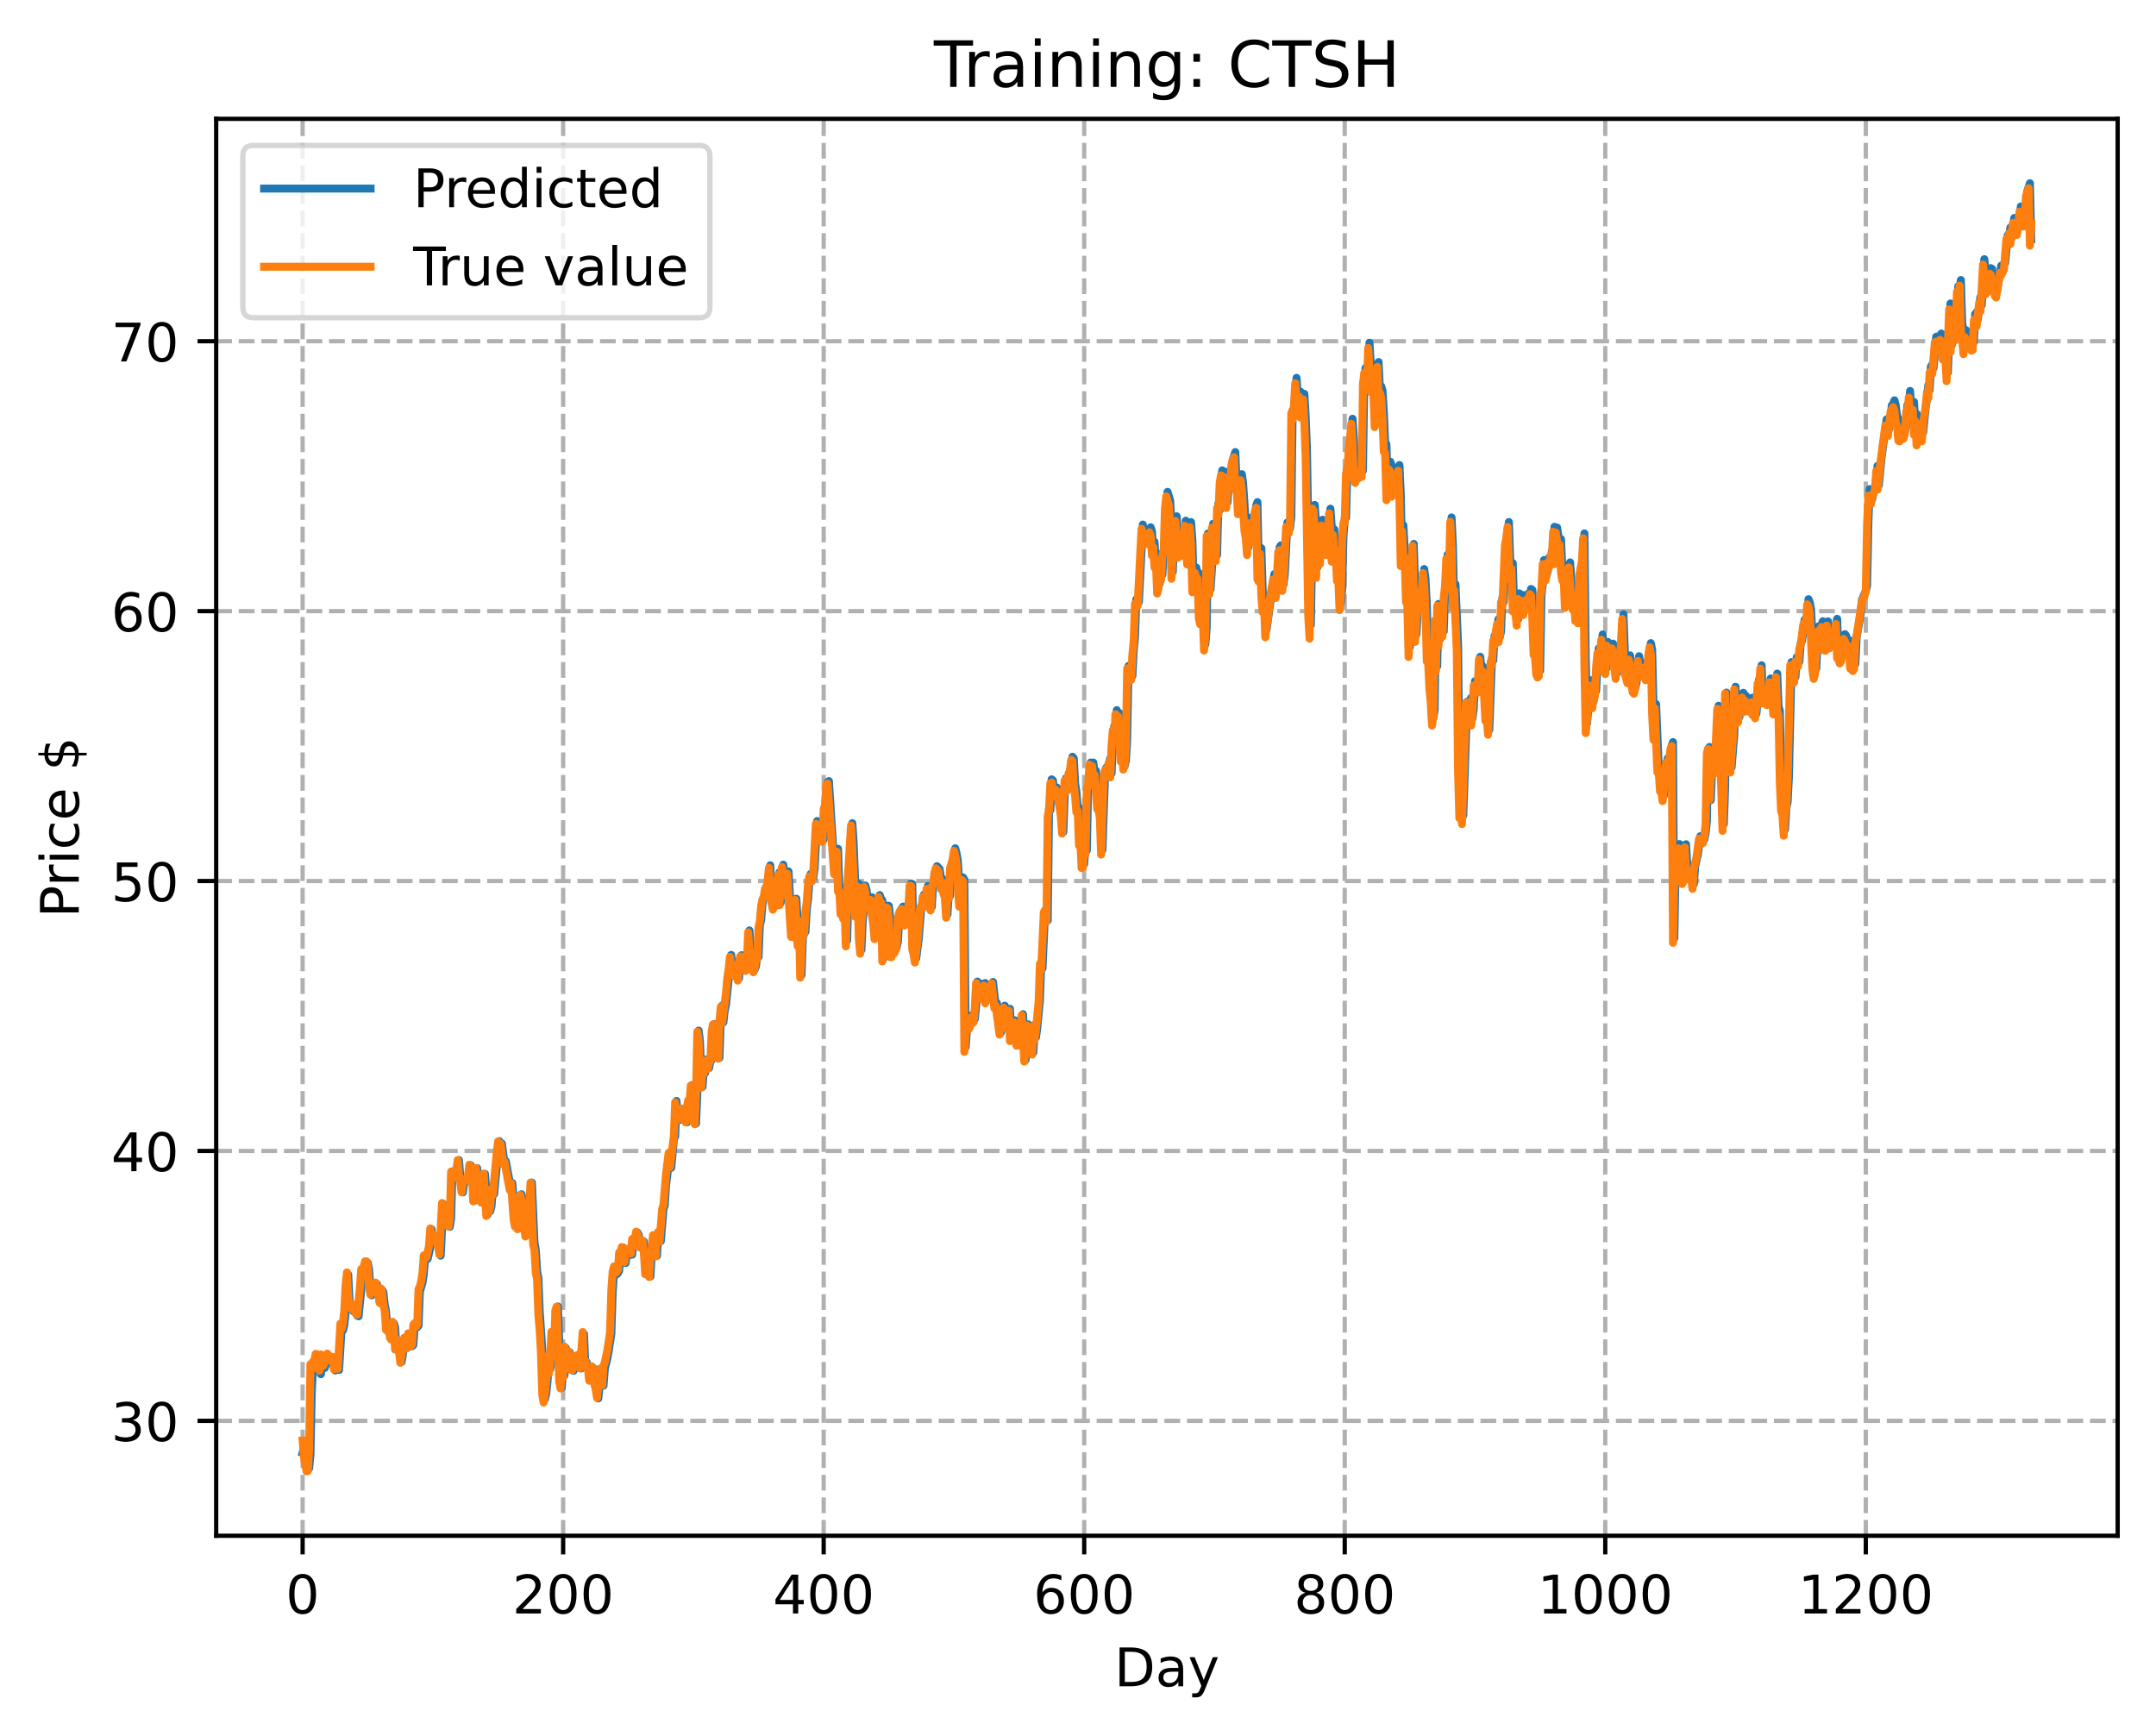 <?xml version="1.0" encoding="utf-8" standalone="no"?>
<!DOCTYPE svg PUBLIC "-//W3C//DTD SVG 1.1//EN"
  "http://www.w3.org/Graphics/SVG/1.1/DTD/svg11.dtd">
<!-- Created with matplotlib (https://matplotlib.org/) -->
<svg height="325.986pt" version="1.1" viewBox="0 0 404.923 325.986" width="404.923pt" xmlns="http://www.w3.org/2000/svg" xmlns:xlink="http://www.w3.org/1999/xlink">
 <defs>
  <style type="text/css">
*{stroke-linecap:butt;stroke-linejoin:round;}
  </style>
 </defs>
 <g id="figure_1">
  <g id="patch_1">
   <path d="M 0 325.986 
L 404.923 325.986 
L 404.923 0 
L 0 0 
z
" style="fill:#ffffff;"/>
  </g>
  <g id="axes_1">
   <g id="patch_2">
    <path d="M 40.603 288.43 
L 397.723 288.43 
L 397.723 22.318 
L 40.603 22.318 
z
" style="fill:#ffffff;"/>
   </g>
   <g id="matplotlib.axis_1">
    <g id="xtick_1">
     <g id="line2d_1">
      <path clip-path="url(#p8e443e04ac)" d="M 56.836 288.43 
L 56.836 22.318 
" style="fill:none;stroke:#b0b0b0;stroke-dasharray:2.96,1.28;stroke-dashoffset:0;stroke-width:0.8;"/>
     </g>
     <g id="line2d_2">
      <defs>
       <path d="M 0 0 
L 0 3.5 
" id="mc0c0a182dc" style="stroke:#000000;stroke-width:0.8;"/>
      </defs>
      <g>
       <use style="stroke:#000000;stroke-width:0.8;" x="56.836" xlink:href="#mc0c0a182dc" y="288.43"/>
      </g>
     </g>
     <g id="text_1">
      <!-- 0 -->
      <defs>
       <path d="M 31.781 66.406 
Q 24.172 66.406 20.328 58.906 
Q 16.5 51.422 16.5 36.375 
Q 16.5 21.391 20.328 13.891 
Q 24.172 6.391 31.781 6.391 
Q 39.453 6.391 43.281 13.891 
Q 47.125 21.391 47.125 36.375 
Q 47.125 51.422 43.281 58.906 
Q 39.453 66.406 31.781 66.406 
z
M 31.781 74.219 
Q 44.047 74.219 50.516 64.516 
Q 56.984 54.828 56.984 36.375 
Q 56.984 17.969 50.516 8.266 
Q 44.047 -1.422 31.781 -1.422 
Q 19.531 -1.422 13.062 8.266 
Q 6.594 17.969 6.594 36.375 
Q 6.594 54.828 13.062 64.516 
Q 19.531 74.219 31.781 74.219 
z
" id="DejaVuSans-48"/>
      </defs>
      <g transform="translate(53.655 303.029)scale(0.1 -0.1)">
       <use xlink:href="#DejaVuSans-48"/>
      </g>
     </g>
    </g>
    <g id="xtick_2">
     <g id="line2d_3">
      <path clip-path="url(#p8e443e04ac)" d="M 105.766 288.43 
L 105.766 22.318 
" style="fill:none;stroke:#b0b0b0;stroke-dasharray:2.96,1.28;stroke-dashoffset:0;stroke-width:0.8;"/>
     </g>
     <g id="line2d_4">
      <g>
       <use style="stroke:#000000;stroke-width:0.8;" x="105.766" xlink:href="#mc0c0a182dc" y="288.43"/>
      </g>
     </g>
     <g id="text_2">
      <!-- 200 -->
      <defs>
       <path d="M 19.188 8.297 
L 53.609 8.297 
L 53.609 0 
L 7.328 0 
L 7.328 8.297 
Q 12.938 14.109 22.625 23.891 
Q 32.328 33.688 34.812 36.531 
Q 39.547 41.844 41.422 45.531 
Q 43.312 49.219 43.312 52.781 
Q 43.312 58.594 39.234 62.25 
Q 35.156 65.922 28.609 65.922 
Q 23.969 65.922 18.812 64.312 
Q 13.672 62.703 7.812 59.422 
L 7.812 69.391 
Q 13.766 71.781 18.938 73 
Q 24.125 74.219 28.422 74.219 
Q 39.75 74.219 46.484 68.547 
Q 53.219 62.891 53.219 53.422 
Q 53.219 48.922 51.531 44.891 
Q 49.859 40.875 45.406 35.406 
Q 44.188 33.984 37.641 27.219 
Q 31.109 20.453 19.188 8.297 
z
" id="DejaVuSans-50"/>
      </defs>
      <g transform="translate(96.223 303.029)scale(0.1 -0.1)">
       <use xlink:href="#DejaVuSans-50"/>
       <use x="63.623" xlink:href="#DejaVuSans-48"/>
       <use x="127.246" xlink:href="#DejaVuSans-48"/>
      </g>
     </g>
    </g>
    <g id="xtick_3">
     <g id="line2d_5">
      <path clip-path="url(#p8e443e04ac)" d="M 154.697 288.43 
L 154.697 22.318 
" style="fill:none;stroke:#b0b0b0;stroke-dasharray:2.96,1.28;stroke-dashoffset:0;stroke-width:0.8;"/>
     </g>
     <g id="line2d_6">
      <g>
       <use style="stroke:#000000;stroke-width:0.8;" x="154.697" xlink:href="#mc0c0a182dc" y="288.43"/>
      </g>
     </g>
     <g id="text_3">
      <!-- 400 -->
      <defs>
       <path d="M 37.797 64.312 
L 12.891 25.391 
L 37.797 25.391 
z
M 35.203 72.906 
L 47.609 72.906 
L 47.609 25.391 
L 58.016 25.391 
L 58.016 17.188 
L 47.609 17.188 
L 47.609 0 
L 37.797 0 
L 37.797 17.188 
L 4.891 17.188 
L 4.891 26.703 
z
" id="DejaVuSans-52"/>
      </defs>
      <g transform="translate(145.153 303.029)scale(0.1 -0.1)">
       <use xlink:href="#DejaVuSans-52"/>
       <use x="63.623" xlink:href="#DejaVuSans-48"/>
       <use x="127.246" xlink:href="#DejaVuSans-48"/>
      </g>
     </g>
    </g>
    <g id="xtick_4">
     <g id="line2d_7">
      <path clip-path="url(#p8e443e04ac)" d="M 203.628 288.43 
L 203.628 22.318 
" style="fill:none;stroke:#b0b0b0;stroke-dasharray:2.96,1.28;stroke-dashoffset:0;stroke-width:0.8;"/>
     </g>
     <g id="line2d_8">
      <g>
       <use style="stroke:#000000;stroke-width:0.8;" x="203.628" xlink:href="#mc0c0a182dc" y="288.43"/>
      </g>
     </g>
     <g id="text_4">
      <!-- 600 -->
      <defs>
       <path d="M 33.016 40.375 
Q 26.375 40.375 22.484 35.828 
Q 18.609 31.297 18.609 23.391 
Q 18.609 15.531 22.484 10.953 
Q 26.375 6.391 33.016 6.391 
Q 39.656 6.391 43.531 10.953 
Q 47.406 15.531 47.406 23.391 
Q 47.406 31.297 43.531 35.828 
Q 39.656 40.375 33.016 40.375 
z
M 52.594 71.297 
L 52.594 62.312 
Q 48.875 64.062 45.094 64.984 
Q 41.312 65.922 37.594 65.922 
Q 27.828 65.922 22.672 59.328 
Q 17.531 52.734 16.797 39.406 
Q 19.672 43.656 24.016 45.922 
Q 28.375 48.188 33.594 48.188 
Q 44.578 48.188 50.953 41.516 
Q 57.328 34.859 57.328 23.391 
Q 57.328 12.156 50.688 5.359 
Q 44.047 -1.422 33.016 -1.422 
Q 20.359 -1.422 13.672 8.266 
Q 6.984 17.969 6.984 36.375 
Q 6.984 53.656 15.188 63.938 
Q 23.391 74.219 37.203 74.219 
Q 40.922 74.219 44.703 73.484 
Q 48.484 72.75 52.594 71.297 
z
" id="DejaVuSans-54"/>
      </defs>
      <g transform="translate(194.084 303.029)scale(0.1 -0.1)">
       <use xlink:href="#DejaVuSans-54"/>
       <use x="63.623" xlink:href="#DejaVuSans-48"/>
       <use x="127.246" xlink:href="#DejaVuSans-48"/>
      </g>
     </g>
    </g>
    <g id="xtick_5">
     <g id="line2d_9">
      <path clip-path="url(#p8e443e04ac)" d="M 252.558 288.43 
L 252.558 22.318 
" style="fill:none;stroke:#b0b0b0;stroke-dasharray:2.96,1.28;stroke-dashoffset:0;stroke-width:0.8;"/>
     </g>
     <g id="line2d_10">
      <g>
       <use style="stroke:#000000;stroke-width:0.8;" x="252.558" xlink:href="#mc0c0a182dc" y="288.43"/>
      </g>
     </g>
     <g id="text_5">
      <!-- 800 -->
      <defs>
       <path d="M 31.781 34.625 
Q 24.75 34.625 20.719 30.859 
Q 16.703 27.094 16.703 20.516 
Q 16.703 13.922 20.719 10.156 
Q 24.75 6.391 31.781 6.391 
Q 38.812 6.391 42.859 10.172 
Q 46.922 13.969 46.922 20.516 
Q 46.922 27.094 42.891 30.859 
Q 38.875 34.625 31.781 34.625 
z
M 21.922 38.812 
Q 15.578 40.375 12.031 44.719 
Q 8.5 49.078 8.5 55.328 
Q 8.5 64.062 14.719 69.141 
Q 20.953 74.219 31.781 74.219 
Q 42.672 74.219 48.875 69.141 
Q 55.078 64.062 55.078 55.328 
Q 55.078 49.078 51.531 44.719 
Q 48 40.375 41.703 38.812 
Q 48.828 37.156 52.797 32.312 
Q 56.781 27.484 56.781 20.516 
Q 56.781 9.906 50.312 4.234 
Q 43.844 -1.422 31.781 -1.422 
Q 19.734 -1.422 13.25 4.234 
Q 6.781 9.906 6.781 20.516 
Q 6.781 27.484 10.781 32.312 
Q 14.797 37.156 21.922 38.812 
z
M 18.312 54.391 
Q 18.312 48.734 21.844 45.562 
Q 25.391 42.391 31.781 42.391 
Q 38.141 42.391 41.719 45.562 
Q 45.312 48.734 45.312 54.391 
Q 45.312 60.062 41.719 63.234 
Q 38.141 66.406 31.781 66.406 
Q 25.391 66.406 21.844 63.234 
Q 18.312 60.062 18.312 54.391 
z
" id="DejaVuSans-56"/>
      </defs>
      <g transform="translate(243.015 303.029)scale(0.1 -0.1)">
       <use xlink:href="#DejaVuSans-56"/>
       <use x="63.623" xlink:href="#DejaVuSans-48"/>
       <use x="127.246" xlink:href="#DejaVuSans-48"/>
      </g>
     </g>
    </g>
    <g id="xtick_6">
     <g id="line2d_11">
      <path clip-path="url(#p8e443e04ac)" d="M 301.489 288.43 
L 301.489 22.318 
" style="fill:none;stroke:#b0b0b0;stroke-dasharray:2.96,1.28;stroke-dashoffset:0;stroke-width:0.8;"/>
     </g>
     <g id="line2d_12">
      <g>
       <use style="stroke:#000000;stroke-width:0.8;" x="301.489" xlink:href="#mc0c0a182dc" y="288.43"/>
      </g>
     </g>
     <g id="text_6">
      <!-- 1000 -->
      <defs>
       <path d="M 12.406 8.297 
L 28.516 8.297 
L 28.516 63.922 
L 10.984 60.406 
L 10.984 69.391 
L 28.422 72.906 
L 38.281 72.906 
L 38.281 8.297 
L 54.391 8.297 
L 54.391 0 
L 12.406 0 
z
" id="DejaVuSans-49"/>
      </defs>
      <g transform="translate(288.764 303.029)scale(0.1 -0.1)">
       <use xlink:href="#DejaVuSans-49"/>
       <use x="63.623" xlink:href="#DejaVuSans-48"/>
       <use x="127.246" xlink:href="#DejaVuSans-48"/>
       <use x="190.869" xlink:href="#DejaVuSans-48"/>
      </g>
     </g>
    </g>
    <g id="xtick_7">
     <g id="line2d_13">
      <path clip-path="url(#p8e443e04ac)" d="M 350.419 288.43 
L 350.419 22.318 
" style="fill:none;stroke:#b0b0b0;stroke-dasharray:2.96,1.28;stroke-dashoffset:0;stroke-width:0.8;"/>
     </g>
     <g id="line2d_14">
      <g>
       <use style="stroke:#000000;stroke-width:0.8;" x="350.419" xlink:href="#mc0c0a182dc" y="288.43"/>
      </g>
     </g>
     <g id="text_7">
      <!-- 1200 -->
      <g transform="translate(337.694 303.029)scale(0.1 -0.1)">
       <use xlink:href="#DejaVuSans-49"/>
       <use x="63.623" xlink:href="#DejaVuSans-50"/>
       <use x="127.246" xlink:href="#DejaVuSans-48"/>
       <use x="190.869" xlink:href="#DejaVuSans-48"/>
      </g>
     </g>
    </g>
    <g id="text_8">
     <!-- Day -->
     <defs>
      <path d="M 19.672 64.797 
L 19.672 8.109 
L 31.594 8.109 
Q 46.688 8.109 53.688 14.938 
Q 60.688 21.781 60.688 36.531 
Q 60.688 51.172 53.688 57.984 
Q 46.688 64.797 31.594 64.797 
z
M 9.812 72.906 
L 30.078 72.906 
Q 51.266 72.906 61.172 64.094 
Q 71.094 55.281 71.094 36.531 
Q 71.094 17.672 61.125 8.828 
Q 51.172 0 30.078 0 
L 9.812 0 
z
" id="DejaVuSans-68"/>
      <path d="M 34.281 27.484 
Q 23.391 27.484 19.188 25 
Q 14.984 22.516 14.984 16.5 
Q 14.984 11.719 18.141 8.906 
Q 21.297 6.109 26.703 6.109 
Q 34.188 6.109 38.703 11.406 
Q 43.219 16.703 43.219 25.484 
L 43.219 27.484 
z
M 52.203 31.203 
L 52.203 0 
L 43.219 0 
L 43.219 8.297 
Q 40.141 3.328 35.547 0.953 
Q 30.953 -1.422 24.312 -1.422 
Q 15.922 -1.422 10.953 3.297 
Q 6 8.016 6 15.922 
Q 6 25.141 12.172 29.828 
Q 18.359 34.516 30.609 34.516 
L 43.219 34.516 
L 43.219 35.406 
Q 43.219 41.609 39.141 45 
Q 35.062 48.391 27.688 48.391 
Q 23 48.391 18.547 47.266 
Q 14.109 46.141 10.016 43.891 
L 10.016 52.203 
Q 14.938 54.109 19.578 55.047 
Q 24.219 56 28.609 56 
Q 40.484 56 46.344 49.844 
Q 52.203 43.703 52.203 31.203 
z
" id="DejaVuSans-97"/>
      <path d="M 32.172 -5.078 
Q 28.375 -14.844 24.75 -17.812 
Q 21.141 -20.797 15.094 -20.797 
L 7.906 -20.797 
L 7.906 -13.281 
L 13.188 -13.281 
Q 16.891 -13.281 18.938 -11.516 
Q 21 -9.766 23.484 -3.219 
L 25.094 0.875 
L 2.984 54.688 
L 12.5 54.688 
L 29.594 11.922 
L 46.688 54.688 
L 56.203 54.688 
z
" id="DejaVuSans-121"/>
     </defs>
     <g transform="translate(209.29 316.707)scale(0.1 -0.1)">
      <use xlink:href="#DejaVuSans-68"/>
      <use x="77.002" xlink:href="#DejaVuSans-97"/>
      <use x="138.281" xlink:href="#DejaVuSans-121"/>
     </g>
    </g>
   </g>
   <g id="matplotlib.axis_2">
    <g id="ytick_1">
     <g id="line2d_15">
      <path clip-path="url(#p8e443e04ac)" d="M 40.603 266.855 
L 397.723 266.855 
" style="fill:none;stroke:#b0b0b0;stroke-dasharray:2.96,1.28;stroke-dashoffset:0;stroke-width:0.8;"/>
     </g>
     <g id="line2d_16">
      <defs>
       <path d="M 0 0 
L -3.5 0 
" id="m289a620c6b" style="stroke:#000000;stroke-width:0.8;"/>
      </defs>
      <g>
       <use style="stroke:#000000;stroke-width:0.8;" x="40.603" xlink:href="#m289a620c6b" y="266.855"/>
      </g>
     </g>
     <g id="text_9">
      <!-- 30 -->
      <defs>
       <path d="M 40.578 39.312 
Q 47.656 37.797 51.625 33 
Q 55.609 28.219 55.609 21.188 
Q 55.609 10.406 48.188 4.484 
Q 40.766 -1.422 27.094 -1.422 
Q 22.516 -1.422 17.656 -0.516 
Q 12.797 0.391 7.625 2.203 
L 7.625 11.719 
Q 11.719 9.328 16.594 8.109 
Q 21.484 6.891 26.812 6.891 
Q 36.078 6.891 40.938 10.547 
Q 45.797 14.203 45.797 21.188 
Q 45.797 27.641 41.281 31.266 
Q 36.766 34.906 28.719 34.906 
L 20.219 34.906 
L 20.219 43.016 
L 29.109 43.016 
Q 36.375 43.016 40.234 45.922 
Q 44.094 48.828 44.094 54.297 
Q 44.094 59.906 40.109 62.906 
Q 36.141 65.922 28.719 65.922 
Q 24.656 65.922 20.016 65.031 
Q 15.375 64.156 9.812 62.312 
L 9.812 71.094 
Q 15.438 72.656 20.344 73.438 
Q 25.25 74.219 29.594 74.219 
Q 40.828 74.219 47.359 69.109 
Q 53.906 64.016 53.906 55.328 
Q 53.906 49.266 50.438 45.094 
Q 46.969 40.922 40.578 39.312 
z
" id="DejaVuSans-51"/>
      </defs>
      <g transform="translate(20.878 270.654)scale(0.1 -0.1)">
       <use xlink:href="#DejaVuSans-51"/>
       <use x="63.623" xlink:href="#DejaVuSans-48"/>
      </g>
     </g>
    </g>
    <g id="ytick_2">
     <g id="line2d_17">
      <path clip-path="url(#p8e443e04ac)" d="M 40.603 216.162 
L 397.723 216.162 
" style="fill:none;stroke:#b0b0b0;stroke-dasharray:2.96,1.28;stroke-dashoffset:0;stroke-width:0.8;"/>
     </g>
     <g id="line2d_18">
      <g>
       <use style="stroke:#000000;stroke-width:0.8;" x="40.603" xlink:href="#m289a620c6b" y="216.162"/>
      </g>
     </g>
     <g id="text_10">
      <!-- 40 -->
      <g transform="translate(20.878 219.962)scale(0.1 -0.1)">
       <use xlink:href="#DejaVuSans-52"/>
       <use x="63.623" xlink:href="#DejaVuSans-48"/>
      </g>
     </g>
    </g>
    <g id="ytick_3">
     <g id="line2d_19">
      <path clip-path="url(#p8e443e04ac)" d="M 40.603 165.47 
L 397.723 165.47 
" style="fill:none;stroke:#b0b0b0;stroke-dasharray:2.96,1.28;stroke-dashoffset:0;stroke-width:0.8;"/>
     </g>
     <g id="line2d_20">
      <g>
       <use style="stroke:#000000;stroke-width:0.8;" x="40.603" xlink:href="#m289a620c6b" y="165.47"/>
      </g>
     </g>
     <g id="text_11">
      <!-- 50 -->
      <defs>
       <path d="M 10.797 72.906 
L 49.516 72.906 
L 49.516 64.594 
L 19.828 64.594 
L 19.828 46.734 
Q 21.969 47.469 24.109 47.828 
Q 26.266 48.188 28.422 48.188 
Q 40.625 48.188 47.75 41.5 
Q 54.891 34.812 54.891 23.391 
Q 54.891 11.625 47.562 5.094 
Q 40.234 -1.422 26.906 -1.422 
Q 22.312 -1.422 17.547 -0.641 
Q 12.797 0.141 7.719 1.703 
L 7.719 11.625 
Q 12.109 9.234 16.797 8.062 
Q 21.484 6.891 26.703 6.891 
Q 35.156 6.891 40.078 11.328 
Q 45.016 15.766 45.016 23.391 
Q 45.016 31 40.078 35.438 
Q 35.156 39.891 26.703 39.891 
Q 22.75 39.891 18.812 39.016 
Q 14.891 38.141 10.797 36.281 
z
" id="DejaVuSans-53"/>
      </defs>
      <g transform="translate(20.878 169.269)scale(0.1 -0.1)">
       <use xlink:href="#DejaVuSans-53"/>
       <use x="63.623" xlink:href="#DejaVuSans-48"/>
      </g>
     </g>
    </g>
    <g id="ytick_4">
     <g id="line2d_21">
      <path clip-path="url(#p8e443e04ac)" d="M 40.603 114.778 
L 397.723 114.778 
" style="fill:none;stroke:#b0b0b0;stroke-dasharray:2.96,1.28;stroke-dashoffset:0;stroke-width:0.8;"/>
     </g>
     <g id="line2d_22">
      <g>
       <use style="stroke:#000000;stroke-width:0.8;" x="40.603" xlink:href="#m289a620c6b" y="114.778"/>
      </g>
     </g>
     <g id="text_12">
      <!-- 60 -->
      <g transform="translate(20.878 118.577)scale(0.1 -0.1)">
       <use xlink:href="#DejaVuSans-54"/>
       <use x="63.623" xlink:href="#DejaVuSans-48"/>
      </g>
     </g>
    </g>
    <g id="ytick_5">
     <g id="line2d_23">
      <path clip-path="url(#p8e443e04ac)" d="M 40.603 64.085 
L 397.723 64.085 
" style="fill:none;stroke:#b0b0b0;stroke-dasharray:2.96,1.28;stroke-dashoffset:0;stroke-width:0.8;"/>
     </g>
     <g id="line2d_24">
      <g>
       <use style="stroke:#000000;stroke-width:0.8;" x="40.603" xlink:href="#m289a620c6b" y="64.085"/>
      </g>
     </g>
     <g id="text_13">
      <!-- 70 -->
      <defs>
       <path d="M 8.203 72.906 
L 55.078 72.906 
L 55.078 68.703 
L 28.609 0 
L 18.312 0 
L 43.219 64.594 
L 8.203 64.594 
z
" id="DejaVuSans-55"/>
      </defs>
      <g transform="translate(20.878 67.885)scale(0.1 -0.1)">
       <use xlink:href="#DejaVuSans-55"/>
       <use x="63.623" xlink:href="#DejaVuSans-48"/>
      </g>
     </g>
    </g>
    <g id="text_14">
     <!-- Price $ -->
     <defs>
      <path d="M 19.672 64.797 
L 19.672 37.406 
L 32.078 37.406 
Q 38.969 37.406 42.719 40.969 
Q 46.484 44.531 46.484 51.125 
Q 46.484 57.672 42.719 61.234 
Q 38.969 64.797 32.078 64.797 
z
M 9.812 72.906 
L 32.078 72.906 
Q 44.344 72.906 50.609 67.359 
Q 56.891 61.812 56.891 51.125 
Q 56.891 40.328 50.609 34.812 
Q 44.344 29.297 32.078 29.297 
L 19.672 29.297 
L 19.672 0 
L 9.812 0 
z
" id="DejaVuSans-80"/>
      <path d="M 41.109 46.297 
Q 39.594 47.172 37.812 47.578 
Q 36.031 48 33.891 48 
Q 26.266 48 22.188 43.047 
Q 18.109 38.094 18.109 28.812 
L 18.109 0 
L 9.078 0 
L 9.078 54.688 
L 18.109 54.688 
L 18.109 46.188 
Q 20.953 51.172 25.484 53.578 
Q 30.031 56 36.531 56 
Q 37.453 56 38.578 55.875 
Q 39.703 55.766 41.062 55.516 
z
" id="DejaVuSans-114"/>
      <path d="M 9.422 54.688 
L 18.406 54.688 
L 18.406 0 
L 9.422 0 
z
M 9.422 75.984 
L 18.406 75.984 
L 18.406 64.594 
L 9.422 64.594 
z
" id="DejaVuSans-105"/>
      <path d="M 48.781 52.594 
L 48.781 44.188 
Q 44.969 46.297 41.141 47.344 
Q 37.312 48.391 33.406 48.391 
Q 24.656 48.391 19.812 42.844 
Q 14.984 37.312 14.984 27.297 
Q 14.984 17.281 19.812 11.734 
Q 24.656 6.203 33.406 6.203 
Q 37.312 6.203 41.141 7.25 
Q 44.969 8.297 48.781 10.406 
L 48.781 2.094 
Q 45.016 0.344 40.984 -0.531 
Q 36.969 -1.422 32.422 -1.422 
Q 20.062 -1.422 12.781 6.344 
Q 5.516 14.109 5.516 27.297 
Q 5.516 40.672 12.859 48.328 
Q 20.219 56 33.016 56 
Q 37.156 56 41.109 55.141 
Q 45.062 54.297 48.781 52.594 
z
" id="DejaVuSans-99"/>
      <path d="M 56.203 29.594 
L 56.203 25.203 
L 14.891 25.203 
Q 15.484 15.922 20.484 11.062 
Q 25.484 6.203 34.422 6.203 
Q 39.594 6.203 44.453 7.469 
Q 49.312 8.734 54.109 11.281 
L 54.109 2.781 
Q 49.266 0.734 44.188 -0.344 
Q 39.109 -1.422 33.891 -1.422 
Q 20.797 -1.422 13.156 6.188 
Q 5.516 13.812 5.516 26.812 
Q 5.516 40.234 12.766 48.109 
Q 20.016 56 32.328 56 
Q 43.359 56 49.781 48.891 
Q 56.203 41.797 56.203 29.594 
z
M 47.219 32.234 
Q 47.125 39.594 43.094 43.984 
Q 39.062 48.391 32.422 48.391 
Q 24.906 48.391 20.391 44.141 
Q 15.875 39.891 15.188 32.172 
z
" id="DejaVuSans-101"/>
      <path id="DejaVuSans-32"/>
      <path d="M 33.797 -14.703 
L 28.906 -14.703 
L 28.859 0 
Q 23.734 0.094 18.609 1.188 
Q 13.484 2.297 8.297 4.5 
L 8.297 13.281 
Q 13.281 10.156 18.375 8.562 
Q 23.484 6.984 28.906 6.938 
L 28.906 29.203 
Q 18.109 30.953 13.203 35.156 
Q 8.297 39.359 8.297 46.688 
Q 8.297 54.641 13.625 59.219 
Q 18.953 63.812 28.906 64.5 
L 28.906 75.984 
L 33.797 75.984 
L 33.797 64.656 
Q 38.328 64.453 42.578 63.688 
Q 46.828 62.938 50.875 61.625 
L 50.875 53.078 
Q 46.828 55.125 42.547 56.25 
Q 38.281 57.375 33.797 57.562 
L 33.797 36.719 
Q 44.875 35.016 50.094 30.609 
Q 55.328 26.219 55.328 18.609 
Q 55.328 10.359 49.781 5.594 
Q 44.234 0.828 33.797 0.094 
z
M 28.906 37.594 
L 28.906 57.625 
Q 23.25 56.984 20.266 54.391 
Q 17.281 51.812 17.281 47.516 
Q 17.281 43.312 20.031 40.969 
Q 22.797 38.625 28.906 37.594 
z
M 33.797 28.219 
L 33.797 7.078 
Q 39.984 7.906 43.141 10.594 
Q 46.297 13.281 46.297 17.672 
Q 46.297 21.969 43.281 24.5 
Q 40.281 27.047 33.797 28.219 
z
" id="DejaVuSans-36"/>
     </defs>
     <g transform="translate(14.798 172.342)rotate(-90)scale(0.1 -0.1)">
      <use xlink:href="#DejaVuSans-80"/>
      <use x="58.553" xlink:href="#DejaVuSans-114"/>
      <use x="99.666" xlink:href="#DejaVuSans-105"/>
      <use x="127.449" xlink:href="#DejaVuSans-99"/>
      <use x="182.43" xlink:href="#DejaVuSans-101"/>
      <use x="243.953" xlink:href="#DejaVuSans-32"/>
      <use x="275.74" xlink:href="#DejaVuSans-36"/>
     </g>
    </g>
   </g>
   <g id="line2d_25">
    <path clip-path="url(#p8e443e04ac)" d="M 56.836 272.82 
L 57.081 271.849 
L 57.57 274.274 
L 57.814 275.472 
L 58.059 275.784 
L 58.304 273.298 
L 58.548 261.378 
L 58.793 256.661 
L 59.038 255.524 
L 59.282 255.891 
L 59.527 255.331 
L 59.772 255.323 
L 60.261 258.094 
L 60.506 255.583 
L 60.75 256.017 
L 60.995 256.926 
L 61.729 254.782 
L 61.974 254.991 
L 62.218 255.749 
L 62.463 256.063 
L 62.708 255.332 
L 62.952 257.391 
L 63.197 256.455 
L 63.441 256.475 
L 63.686 257.287 
L 64.175 249.096 
L 64.42 249.845 
L 64.665 248.866 
L 64.909 246.588 
L 65.154 241.932 
L 65.399 239.395 
L 65.643 244.3 
L 65.888 245.16 
L 66.133 245.445 
L 66.377 246.262 
L 66.622 245.322 
L 66.867 245.712 
L 67.111 247.096 
L 67.356 247.207 
L 67.845 242.194 
L 68.09 238.782 
L 68.335 239.027 
L 68.824 237.244 
L 69.069 237.208 
L 69.313 238.361 
L 69.558 241.768 
L 69.802 243.275 
L 70.047 242.184 
L 70.292 242.832 
L 70.536 242.216 
L 70.781 241.136 
L 71.026 242.828 
L 71.27 243.265 
L 71.515 244.785 
L 71.76 242.266 
L 72.004 242.664 
L 72.249 245.055 
L 72.494 246.176 
L 72.738 249.654 
L 72.983 250.039 
L 73.228 248.781 
L 73.472 251.08 
L 73.717 251.585 
L 73.962 248.542 
L 74.206 249.277 
L 74.451 253.178 
L 74.696 251.859 
L 74.94 251.826 
L 75.185 253.382 
L 75.429 255.788 
L 76.163 251.326 
L 76.408 253.2 
L 76.653 252.961 
L 76.897 250.704 
L 77.387 252.837 
L 77.631 252.599 
L 77.876 249.17 
L 78.121 248.667 
L 78.365 249.265 
L 78.61 248.967 
L 78.855 242.584 
L 79.344 240.939 
L 79.589 239.32 
L 79.833 236.049 
L 80.323 236.433 
L 80.812 234.29 
L 81.056 230.862 
L 81.301 233.493 
L 81.546 232.268 
L 81.79 232.295 
L 82.035 233.306 
L 82.524 234.093 
L 82.769 235.843 
L 83.258 226.106 
L 83.503 228.211 
L 83.748 228.526 
L 83.992 227.671 
L 84.237 230.286 
L 84.482 230.404 
L 84.726 228.799 
L 84.971 219.991 
L 85.216 220.248 
L 85.46 220.899 
L 85.705 221.227 
L 85.95 219.947 
L 86.194 217.873 
L 86.439 220.846 
L 86.684 221.766 
L 86.928 223.945 
L 87.173 222.172 
L 87.417 221.927 
L 88.151 220.837 
L 88.396 218.831 
L 88.641 221.861 
L 88.885 220.417 
L 89.13 225.536 
L 89.375 219.946 
L 89.619 219.391 
L 89.864 223.358 
L 90.109 224.686 
L 90.598 225.804 
L 90.843 224.143 
L 91.087 220.477 
L 91.332 223.543 
L 91.577 228.114 
L 91.821 225.375 
L 92.066 227.519 
L 92.311 226.556 
L 92.555 223.323 
L 92.8 224.278 
L 93.534 216.543 
L 93.778 214.314 
L 94.023 214.743 
L 94.268 214.778 
L 94.757 218.54 
L 95.002 218.102 
L 95.98 223.359 
L 96.225 222.194 
L 96.714 228.826 
L 96.959 230.193 
L 97.204 229.704 
L 97.448 230.669 
L 97.693 224.841 
L 97.938 224.293 
L 98.182 225.209 
L 98.427 228.741 
L 98.672 229.953 
L 98.916 231.971 
L 99.161 229.809 
L 99.405 230.098 
L 99.895 222.107 
L 100.384 233.394 
L 100.629 234.769 
L 100.873 238.764 
L 101.118 240.058 
L 101.363 246.271 
L 101.852 253.506 
L 102.097 260.636 
L 102.341 262.801 
L 102.586 261.801 
L 102.831 259.461 
L 103.075 254.899 
L 103.32 257.139 
L 103.565 255.812 
L 103.809 250.585 
L 104.299 254.206 
L 104.543 246.777 
L 104.788 245.379 
L 105.277 259.044 
L 105.522 260.633 
L 105.766 255.985 
L 106.011 258.322 
L 106.256 253.169 
L 106.5 255.115 
L 106.745 255.227 
L 106.99 253.962 
L 107.234 256.41 
L 107.479 257.281 
L 107.724 257.462 
L 108.213 254.833 
L 108.458 255.073 
L 108.702 254.609 
L 108.947 254.76 
L 109.192 257.011 
L 109.681 250.53 
L 109.926 256.247 
L 110.17 255.819 
L 110.415 256.85 
L 110.66 257.142 
L 110.904 259.272 
L 111.149 258.341 
L 111.393 256.896 
L 111.638 257.934 
L 111.883 259.976 
L 112.372 262.647 
L 112.861 257.452 
L 113.351 260.239 
L 113.595 257.039 
L 114.085 255.055 
L 114.329 253.736 
L 114.819 250.488 
L 115.063 242.699 
L 115.308 239.14 
L 115.553 238.077 
L 115.797 239.352 
L 116.042 239.127 
L 116.287 238.679 
L 116.531 235.391 
L 116.776 235.761 
L 117.02 234.311 
L 117.51 237.213 
L 117.754 235.009 
L 117.999 234.807 
L 118.488 235.693 
L 118.733 235.627 
L 118.978 232.818 
L 119.222 232.692 
L 119.467 233.042 
L 119.712 231.473 
L 119.956 231.915 
L 120.201 234.264 
L 120.69 233.027 
L 120.935 233.177 
L 121.18 235.416 
L 121.424 239.239 
L 121.669 237.855 
L 122.158 239.737 
L 122.403 235.361 
L 122.648 234.512 
L 122.892 232.044 
L 123.137 232.323 
L 123.381 235.865 
L 123.626 232.109 
L 123.871 231.359 
L 124.115 233.099 
L 124.605 227.138 
L 124.849 226.367 
L 125.094 222.524 
L 125.828 216.571 
L 126.073 219.337 
L 126.562 214.011 
L 126.807 213.428 
L 127.051 206.769 
L 127.296 209.699 
L 127.541 210.375 
L 127.785 209.989 
L 128.03 208.8 
L 128.275 208.241 
L 128.519 208.646 
L 128.764 209.333 
L 129.008 210.803 
L 129.253 207.856 
L 129.498 206.678 
L 129.742 207.217 
L 129.987 203.792 
L 130.232 205.828 
L 130.476 210.581 
L 130.721 211.03 
L 130.966 205.467 
L 131.21 193.552 
L 131.455 195.489 
L 131.7 201.33 
L 131.944 204.131 
L 132.189 200.879 
L 132.434 201.514 
L 132.678 198.982 
L 132.923 199.351 
L 133.168 200.626 
L 133.412 199.239 
L 133.657 199.123 
L 133.902 193.622 
L 134.146 192.333 
L 134.391 197.227 
L 134.636 198.344 
L 134.88 196.821 
L 135.125 198.686 
L 135.369 191.436 
L 135.614 188.874 
L 135.859 192.019 
L 136.103 189.849 
L 136.348 188.767 
L 137.327 179.349 
L 137.571 181.683 
L 137.816 181.817 
L 138.061 182.97 
L 138.305 180.927 
L 138.795 183.753 
L 139.039 180.151 
L 139.284 179.401 
L 139.529 180.79 
L 139.773 181.409 
L 140.018 180.676 
L 140.263 182.067 
L 140.507 180.824 
L 140.752 174.751 
L 140.996 178.499 
L 141.241 178.522 
L 141.486 181.554 
L 141.73 182.136 
L 141.975 181.499 
L 142.22 179.58 
L 142.464 179.745 
L 142.709 173.82 
L 142.954 172.78 
L 143.198 169.804 
L 143.443 168.61 
L 143.688 168.078 
L 143.932 166.509 
L 144.177 167.194 
L 144.666 162.52 
L 144.911 168.201 
L 145.4 170.345 
L 145.89 165.202 
L 146.134 166.292 
L 146.379 163.845 
L 146.624 169.557 
L 146.868 164.162 
L 147.113 162.396 
L 147.847 167.625 
L 148.091 163.665 
L 148.581 171.865 
L 148.825 175.254 
L 149.07 173.161 
L 149.315 175.486 
L 149.559 168.797 
L 150.049 177.181 
L 150.293 172.537 
L 150.538 183.138 
L 150.783 176.242 
L 151.027 172.516 
L 151.272 175.007 
L 151.517 170.749 
L 151.761 168.923 
L 152.006 165.693 
L 152.251 164.144 
L 152.495 164.822 
L 152.74 164.931 
L 152.984 163.245 
L 153.474 154.203 
L 153.718 156.807 
L 153.963 156.573 
L 154.208 156.887 
L 154.452 154.725 
L 154.697 157.71 
L 154.942 151.404 
L 155.186 150.777 
L 155.431 146.932 
L 155.676 146.694 
L 156.654 161.844 
L 156.899 163.44 
L 157.144 159.532 
L 157.388 159.411 
L 157.633 166.647 
L 157.878 166.649 
L 158.122 170.774 
L 158.367 169.595 
L 158.612 171.726 
L 158.856 169.435 
L 159.101 176.654 
L 159.345 166.965 
L 159.835 156.765 
L 160.079 154.605 
L 160.324 158.323 
L 160.813 171.199 
L 161.303 165.989 
L 161.547 175.486 
L 161.792 178.402 
L 162.037 172.733 
L 162.281 170.685 
L 162.526 166.318 
L 162.771 167.219 
L 163.015 169.99 
L 163.26 169.317 
L 163.505 170.193 
L 163.749 168.513 
L 163.994 171.221 
L 164.239 172.663 
L 164.483 175.761 
L 164.728 175.45 
L 165.217 168.105 
L 165.462 168.784 
L 165.706 169.068 
L 165.951 179.981 
L 166.196 175.025 
L 166.44 176.373 
L 166.685 170.101 
L 166.93 170.132 
L 167.174 172.119 
L 167.419 179.05 
L 167.664 179.109 
L 167.908 177.343 
L 168.153 178.487 
L 168.398 177.936 
L 168.642 176.866 
L 168.887 172.144 
L 169.132 170.979 
L 169.621 170.264 
L 170.11 173.482 
L 170.355 172.496 
L 170.6 172.292 
L 170.844 170.048 
L 171.089 165.929 
L 171.333 166.014 
L 171.578 177.929 
L 171.823 178.467 
L 172.067 180.028 
L 172.557 176.29 
L 173.046 170.083 
L 173.291 170.34 
L 173.535 168.015 
L 173.78 168.194 
L 174.025 169.747 
L 174.269 166.408 
L 174.514 168.009 
L 174.759 168.553 
L 175.003 170.34 
L 175.248 165.995 
L 175.493 165.741 
L 175.737 163.569 
L 175.982 162.681 
L 176.471 163.209 
L 176.96 166.455 
L 177.205 165.188 
L 177.45 167.469 
L 177.694 167.969 
L 177.939 171.753 
L 178.184 167.895 
L 178.428 168.23 
L 178.673 162.848 
L 179.162 161.04 
L 179.407 159.318 
L 179.652 160.231 
L 179.896 161.716 
L 180.386 169.739 
L 180.63 168.459 
L 180.875 164.795 
L 181.12 165.206 
L 181.364 196.674 
L 181.609 193.162 
L 181.854 192.612 
L 182.098 192.809 
L 182.343 192.344 
L 182.588 190.623 
L 183.077 191.417 
L 183.321 189.028 
L 183.566 184.353 
L 183.811 185.016 
L 184.055 185.01 
L 184.3 184.767 
L 184.545 186.859 
L 184.789 186.616 
L 185.034 184.627 
L 185.279 187.897 
L 185.768 185.968 
L 186.013 185.798 
L 186.502 184.428 
L 186.991 188.955 
L 187.236 188.395 
L 187.97 193.965 
L 188.215 190.499 
L 188.459 191.512 
L 188.704 188.884 
L 189.438 192.823 
L 189.682 189.462 
L 189.927 194.973 
L 190.172 191.749 
L 190.416 193.504 
L 190.661 191.636 
L 191.15 195.926 
L 191.395 193.655 
L 191.64 194.332 
L 191.884 195.954 
L 192.129 190.475 
L 192.618 199.08 
L 193.108 192.389 
L 193.597 194.906 
L 193.842 194.491 
L 194.086 197.663 
L 194.331 192.464 
L 194.575 194.812 
L 194.82 192.947 
L 195.309 187.913 
L 195.554 180.732 
L 195.799 181.878 
L 196.288 170.929 
L 196.533 170.893 
L 196.777 172.887 
L 197.022 151.774 
L 197.267 152.164 
L 197.511 146.368 
L 197.756 146.574 
L 198.001 149.404 
L 198.49 147.907 
L 198.735 148.363 
L 199.224 151.289 
L 199.469 152.807 
L 199.713 156.253 
L 199.958 149.259 
L 200.203 146.168 
L 200.447 148.415 
L 200.936 144.681 
L 201.181 144.457 
L 201.426 142.128 
L 201.67 142.433 
L 201.915 147.143 
L 202.16 148.646 
L 202.404 151.81 
L 202.649 151.681 
L 202.894 158.028 
L 203.138 157.112 
L 203.383 162.3 
L 203.628 162.245 
L 203.872 158.78 
L 204.117 159.742 
L 204.362 147.898 
L 204.606 147.226 
L 204.851 143.213 
L 205.096 143.414 
L 205.34 143.213 
L 205.585 145.274 
L 205.83 144.742 
L 206.319 151.227 
L 206.563 151.243 
L 206.808 152.934 
L 207.053 159.643 
L 207.542 145.421 
L 207.787 144.167 
L 208.031 143.865 
L 208.276 143.819 
L 208.521 142.445 
L 208.765 145.274 
L 209.01 139.208 
L 209.255 136.421 
L 209.499 138.235 
L 209.744 133.374 
L 209.989 134.206 
L 210.233 133.932 
L 210.723 142.254 
L 210.967 136.922 
L 211.212 143.894 
L 211.457 142.872 
L 211.701 138.796 
L 211.946 125.079 
L 212.435 127.18 
L 212.68 126.94 
L 212.924 122.164 
L 213.169 119.725 
L 213.414 112.561 
L 213.903 113.061 
L 214.637 98.519 
L 214.882 101.923 
L 215.126 101.586 
L 215.616 99.897 
L 215.86 101.379 
L 216.105 99.03 
L 216.35 99.76 
L 216.594 103.43 
L 216.839 101.784 
L 217.084 105.621 
L 217.328 103.962 
L 217.573 110.245 
L 217.818 109.384 
L 218.062 105.339 
L 218.307 107.907 
L 218.551 103.502 
L 218.796 102.331 
L 219.041 94.782 
L 219.285 92.382 
L 219.775 94.02 
L 220.019 98.64 
L 220.264 107.421 
L 220.509 100.792 
L 220.998 96.972 
L 221.243 101.528 
L 221.487 103.671 
L 221.732 100.698 
L 221.977 101.49 
L 222.221 103.294 
L 222.711 97.803 
L 222.955 99.522 
L 223.2 104.775 
L 223.689 98.054 
L 223.934 101.314 
L 224.179 109.908 
L 224.668 106.581 
L 224.912 107.645 
L 225.157 107.613 
L 225.402 114.878 
L 225.646 116.021 
L 225.891 112.11 
L 226.136 114.087 
L 226.38 121.021 
L 226.625 118.007 
L 226.87 100.214 
L 227.114 108.713 
L 227.359 110.671 
L 227.604 106.978 
L 227.848 98.37 
L 228.582 104.277 
L 228.827 94.529 
L 229.072 95.826 
L 229.316 89.971 
L 229.561 88.346 
L 229.806 88.539 
L 230.05 88.572 
L 230.295 89.359 
L 230.539 94.359 
L 230.784 89.958 
L 231.029 89.27 
L 231.273 89.875 
L 231.518 86.375 
L 232.007 84.907 
L 232.252 90.963 
L 232.497 90.252 
L 232.741 95.251 
L 232.986 94.822 
L 233.231 89.053 
L 233.475 90.837 
L 233.965 98.245 
L 234.209 99.629 
L 234.454 102.785 
L 234.699 97.292 
L 234.943 100.695 
L 235.188 97.51 
L 235.433 96.884 
L 235.677 98.246 
L 235.922 94.969 
L 236.167 94.306 
L 236.411 107.499 
L 236.656 107.866 
L 236.9 102.961 
L 237.145 110.897 
L 237.39 113.57 
L 237.634 111.977 
L 237.879 118.241 
L 239.102 109.441 
L 239.347 107.823 
L 239.592 110.59 
L 239.836 111.166 
L 240.326 102.814 
L 240.57 102.432 
L 241.06 109.809 
L 241.304 107.793 
L 241.794 98.123 
L 242.038 98.16 
L 242.283 99.21 
L 242.527 97.178 
L 242.772 77.051 
L 243.017 78.136 
L 243.261 75.305 
L 243.506 70.966 
L 243.751 74.65 
L 243.995 76.057 
L 244.24 73.558 
L 244.485 77.607 
L 244.729 74.93 
L 244.974 73.975 
L 245.219 78.095 
L 245.463 84.547 
L 245.953 114.042 
L 246.197 117.373 
L 246.442 102.633 
L 246.687 94.937 
L 246.931 94.841 
L 247.176 98.418 
L 247.421 106.541 
L 247.665 100.744 
L 247.91 98.884 
L 248.155 104.259 
L 248.399 97.614 
L 248.644 102.307 
L 248.888 100.361 
L 249.133 99.428 
L 249.378 102.951 
L 249.867 95.539 
L 250.112 98.923 
L 250.356 104.224 
L 250.601 99.429 
L 250.846 104.029 
L 251.09 102.489 
L 251.335 107.676 
L 251.58 107.1 
L 251.824 113.219 
L 252.069 110.764 
L 252.314 100.794 
L 252.558 97.377 
L 252.803 97.247 
L 253.048 88.073 
L 253.292 88.599 
L 253.537 83.576 
L 254.026 78.649 
L 254.271 82.351 
L 254.515 89.072 
L 254.76 89.405 
L 255.005 88.804 
L 255.249 88.827 
L 255.739 87.293 
L 255.983 88.386 
L 256.228 71.478 
L 256.473 69.096 
L 256.717 70.959 
L 256.962 71.682 
L 257.207 64.37 
L 257.696 72.548 
L 257.941 70.832 
L 258.185 72.456 
L 258.43 79.105 
L 258.675 77.045 
L 258.919 67.997 
L 259.164 73.282 
L 259.409 72.538 
L 259.653 73.386 
L 259.898 77.275 
L 260.143 83.091 
L 260.387 83.412 
L 260.632 92.075 
L 260.876 86.683 
L 261.121 86.709 
L 261.366 87.398 
L 261.61 91.63 
L 261.855 90.24 
L 262.1 90.702 
L 262.344 89.574 
L 262.589 90.216 
L 262.834 87.34 
L 263.078 92.752 
L 263.323 104.463 
L 263.568 98.641 
L 263.812 103.012 
L 264.057 103.437 
L 264.302 111.287 
L 264.546 111.565 
L 264.791 121.551 
L 265.525 102.15 
L 266.014 119.154 
L 266.259 115.026 
L 266.993 110.085 
L 267.237 111.223 
L 267.482 106.871 
L 267.727 108.722 
L 267.971 113.573 
L 268.216 122.881 
L 268.461 123 
L 268.95 130.841 
L 269.195 134.881 
L 269.439 133.362 
L 269.684 116.497 
L 269.929 125.127 
L 270.173 113.441 
L 270.418 120.115 
L 270.663 114.487 
L 270.907 117.437 
L 271.152 118.56 
L 271.397 111.338 
L 271.641 109.229 
L 271.886 104.166 
L 272.131 108.673 
L 272.375 107.095 
L 272.62 97.184 
L 272.864 102.274 
L 273.109 113.281 
L 273.354 109.73 
L 273.843 121.058 
L 274.088 144.176 
L 274.332 151.183 
L 274.577 147.194 
L 274.822 153.162 
L 275.556 131.788 
L 275.8 133.856 
L 276.045 134.652 
L 276.29 131.071 
L 276.534 134.99 
L 276.779 133.238 
L 277.024 127.936 
L 277.268 128.884 
L 277.513 128.617 
L 277.758 129.301 
L 278.002 123.355 
L 278.247 125.737 
L 278.491 125.144 
L 278.736 125.455 
L 279.225 134.514 
L 279.47 133.834 
L 279.715 137.066 
L 280.204 123.641 
L 280.449 124.049 
L 280.693 119.434 
L 280.938 120.29 
L 281.183 117.679 
L 281.427 116.296 
L 281.672 119.711 
L 281.917 118.56 
L 282.161 112.286 
L 282.406 113.087 
L 282.895 101.553 
L 283.14 100.365 
L 283.385 98.046 
L 283.629 105.088 
L 283.874 107.715 
L 284.118 105.764 
L 284.363 113.831 
L 284.608 112.774 
L 284.852 113.711 
L 285.097 116.349 
L 285.342 111.442 
L 285.586 111.869 
L 285.831 113.344 
L 286.076 111.756 
L 286.32 114.262 
L 286.565 113.302 
L 286.81 113.307 
L 287.054 111.479 
L 287.299 112.588 
L 287.544 110.621 
L 287.788 110.79 
L 288.033 115.048 
L 288.278 121.733 
L 288.522 121.812 
L 288.767 125.428 
L 289.012 126.117 
L 289.256 125.956 
L 289.501 111.68 
L 289.746 109.748 
L 289.99 105.184 
L 290.235 108.133 
L 290.479 108.077 
L 290.724 106.982 
L 290.969 104.701 
L 291.213 105.513 
L 291.458 103.522 
L 291.703 103.552 
L 291.947 98.944 
L 292.192 104.918 
L 292.437 99.08 
L 292.926 102.295 
L 293.171 101.23 
L 293.415 106.337 
L 293.66 107.915 
L 293.905 106.791 
L 294.149 113.053 
L 294.639 109.969 
L 294.883 105.626 
L 295.373 112.208 
L 295.617 113.304 
L 295.862 110.779 
L 296.106 115.409 
L 296.351 115.073 
L 296.596 115.798 
L 296.84 107.395 
L 297.085 105.737 
L 297.33 105.097 
L 297.574 100.183 
L 297.819 123.7 
L 298.064 135.834 
L 298.308 133.132 
L 298.553 128.657 
L 298.798 127.768 
L 299.042 127.913 
L 299.287 131.745 
L 299.532 130.261 
L 299.776 129.762 
L 300.021 124.562 
L 300.266 121.781 
L 300.51 122.119 
L 300.755 121.391 
L 301 119.162 
L 301.244 124.941 
L 301.489 124.001 
L 301.734 125.471 
L 301.978 120.572 
L 302.223 122.415 
L 302.712 121.959 
L 302.957 120.889 
L 303.691 126.449 
L 303.935 121.777 
L 304.18 124.668 
L 304.425 123.281 
L 304.669 120.239 
L 304.914 115.379 
L 305.159 122.385 
L 305.403 125.395 
L 305.648 126.133 
L 305.893 127.327 
L 306.137 123.085 
L 306.382 124.597 
L 306.627 127.434 
L 306.871 128.763 
L 307.116 129.165 
L 307.361 128.258 
L 307.85 123.247 
L 308.094 125.534 
L 308.339 126.123 
L 308.584 124.603 
L 308.828 124.738 
L 309.073 124.458 
L 309.318 126.689 
L 309.562 126.05 
L 309.807 122.336 
L 310.052 120.787 
L 310.296 122.083 
L 310.541 132.838 
L 310.786 137.619 
L 311.03 132.232 
L 311.52 143.837 
L 311.764 143.695 
L 312.009 147.446 
L 312.254 147.765 
L 312.498 149.428 
L 312.743 147.355 
L 312.988 143.574 
L 313.232 142.413 
L 313.477 143.615 
L 313.722 142.466 
L 313.966 140.015 
L 314.211 139.378 
L 314.455 176.206 
L 314.7 162.502 
L 314.945 163.779 
L 315.189 160.03 
L 315.434 158.53 
L 315.679 162.971 
L 315.923 162.514 
L 316.168 165.159 
L 316.413 164.808 
L 316.657 158.565 
L 316.902 162.713 
L 317.147 164.031 
L 317.636 162.629 
L 318.125 166.021 
L 318.37 162.696 
L 318.859 160.584 
L 319.349 157.051 
L 319.593 158.061 
L 319.838 157.361 
L 320.082 157.725 
L 320.327 156.508 
L 320.572 154.292 
L 320.816 140.666 
L 321.061 140.293 
L 321.306 150.271 
L 321.55 144.588 
L 322.04 144.998 
L 322.284 143.692 
L 322.774 132.551 
L 323.018 136.696 
L 323.263 138.807 
L 323.752 154.763 
L 323.997 148.018 
L 324.242 130.079 
L 324.486 136.648 
L 324.731 139.22 
L 324.976 143.525 
L 325.22 144.107 
L 325.71 138.009 
L 325.954 128.984 
L 326.199 133.678 
L 326.443 134.954 
L 326.688 134.619 
L 326.933 130.804 
L 327.177 132.679 
L 327.422 130.118 
L 327.667 132.736 
L 327.911 130.693 
L 328.401 132.742 
L 328.645 131.834 
L 328.89 131.677 
L 329.135 131.045 
L 329.379 133.225 
L 329.624 133.202 
L 329.869 134.062 
L 330.113 131.627 
L 330.358 127.663 
L 330.603 128.722 
L 330.847 124.948 
L 331.092 131.117 
L 331.337 130.852 
L 331.581 129.049 
L 331.826 129.233 
L 332.07 131.502 
L 332.315 131.245 
L 332.56 127.431 
L 332.804 130.822 
L 333.049 129.952 
L 333.294 133.243 
L 333.538 131.121 
L 333.783 126.504 
L 334.028 132.745 
L 334.272 133.476 
L 334.517 145.728 
L 334.762 151.364 
L 335.006 151.975 
L 335.251 155.797 
L 335.496 151.804 
L 335.74 150.653 
L 335.985 145.737 
L 336.474 124.352 
L 336.719 127.09 
L 336.964 125.781 
L 337.208 127.139 
L 337.453 123.429 
L 337.698 123.612 
L 337.942 124.287 
L 338.187 120.874 
L 338.431 120.426 
L 338.921 116.407 
L 339.165 116.186 
L 339.41 117.953 
L 339.655 112.534 
L 339.899 113.153 
L 340.144 114.504 
L 340.633 124.361 
L 340.878 126.023 
L 341.123 125.541 
L 341.367 120.171 
L 341.612 117.612 
L 341.857 118.147 
L 342.346 116.682 
L 342.591 120.921 
L 342.835 118.861 
L 343.08 120.955 
L 343.325 116.706 
L 343.569 119.853 
L 343.814 120.581 
L 344.058 120.094 
L 344.303 118.567 
L 344.548 118.299 
L 344.792 117.519 
L 345.037 116.226 
L 345.282 122.183 
L 345.771 123.431 
L 346.016 123.026 
L 346.26 121.765 
L 346.505 119.104 
L 346.75 119.455 
L 346.994 120.552 
L 347.239 122.26 
L 347.484 120.31 
L 347.728 124.303 
L 347.973 124.057 
L 348.218 124.868 
L 348.462 124.691 
L 348.707 119.615 
L 349.196 116.855 
L 349.441 115.46 
L 349.686 112.669 
L 350.419 110.997 
L 350.664 109.982 
L 350.909 97.91 
L 351.153 91.866 
L 351.643 93.72 
L 351.887 92.302 
L 352.377 91.201 
L 352.621 87.508 
L 352.866 91.142 
L 353.355 86.152 
L 354.334 78.768 
L 354.579 79.152 
L 354.823 80.52 
L 355.313 76.127 
L 355.557 75.881 
L 355.802 75.187 
L 356.046 76.153 
L 356.291 78.217 
L 356.536 78.581 
L 356.78 81.571 
L 357.025 81.464 
L 357.27 80.762 
L 357.514 80.614 
L 357.759 80.964 
L 358.004 79.964 
L 358.248 76.039 
L 358.493 76.578 
L 358.738 73.425 
L 358.982 77.103 
L 359.227 76.024 
L 359.472 75.489 
L 359.716 80.084 
L 359.961 77.722 
L 360.206 81.935 
L 360.45 80.954 
L 360.94 78.45 
L 361.184 81.24 
L 361.674 76.474 
L 361.918 74.927 
L 362.163 72.321 
L 362.407 73.291 
L 362.652 68.844 
L 362.897 68.449 
L 363.141 69.103 
L 363.631 63.257 
L 364.365 63.113 
L 364.609 62.644 
L 365.099 66.149 
L 365.343 66.112 
L 365.588 65.212 
L 365.833 69.995 
L 366.322 57.003 
L 366.567 64.787 
L 367.056 57.756 
L 367.301 62.701 
L 367.545 59.683 
L 367.79 53.735 
L 368.034 54.457 
L 368.279 52.593 
L 368.524 60.661 
L 368.768 62.249 
L 369.013 64.929 
L 369.258 62.03 
L 369.502 62.538 
L 369.747 63.538 
L 369.992 63.604 
L 370.236 62.847 
L 370.481 64.284 
L 370.726 64.231 
L 370.97 58.977 
L 371.215 58.663 
L 371.46 59.991 
L 371.949 55.766 
L 372.194 57.294 
L 372.683 48.678 
L 373.172 54.016 
L 373.417 53.574 
L 373.662 52.614 
L 373.906 50.358 
L 374.151 50.523 
L 374.395 53.247 
L 374.64 52.272 
L 374.885 54.151 
L 375.129 54.35 
L 375.863 49.885 
L 376.108 50.232 
L 376.597 49.39 
L 377.087 44.163 
L 377.331 44.275 
L 377.576 42.747 
L 377.821 44.672 
L 378.31 40.937 
L 378.799 42.853 
L 379.044 42.929 
L 379.289 41.336 
L 379.533 38.773 
L 379.778 40.579 
L 380.022 39.183 
L 380.267 41.192 
L 380.512 39.774 
L 380.756 35.876 
L 381.246 34.414 
L 381.49 44.894 
L 381.49 44.894 
" style="fill:none;stroke:#1f77b4;stroke-linecap:square;stroke-width:1.5;"/>
   </g>
   <g id="line2d_26">
    <path clip-path="url(#p8e443e04ac)" d="M 56.836 270.555 
L 57.081 273.647 
L 57.57 276.334 
L 57.814 276.283 
L 58.059 272.279 
L 58.304 256.209 
L 58.548 257.223 
L 58.793 255.702 
L 59.038 255.601 
L 59.282 254.283 
L 59.527 254.334 
L 60.016 257.426 
L 60.261 254.384 
L 60.75 256.463 
L 61.484 254.232 
L 61.729 254.536 
L 61.974 255.348 
L 62.218 255.652 
L 62.463 254.841 
L 62.708 257.172 
L 62.952 256.007 
L 63.197 256.159 
L 63.441 257.071 
L 63.931 248.605 
L 64.175 249.569 
L 64.42 248.453 
L 64.665 246.071 
L 64.909 241.407 
L 65.154 238.974 
L 65.399 243.942 
L 65.643 244.804 
L 65.888 245.057 
L 66.133 245.919 
L 66.377 245.006 
L 66.622 245.412 
L 66.867 246.831 
L 67.111 246.882 
L 67.601 241.762 
L 67.845 238.366 
L 68.09 238.67 
L 68.579 236.896 
L 68.824 236.896 
L 69.069 238.112 
L 69.313 241.61 
L 69.558 243.131 
L 69.802 241.965 
L 70.047 242.674 
L 70.292 242.015 
L 70.536 240.9 
L 70.781 242.674 
L 71.026 243.08 
L 71.27 244.651 
L 71.515 241.965 
L 71.76 242.522 
L 72.004 245.057 
L 72.249 246.122 
L 72.494 249.771 
L 72.738 249.974 
L 72.983 248.605 
L 73.228 251.241 
L 73.472 251.596 
L 73.717 248.251 
L 73.962 249.264 
L 74.206 253.472 
L 74.451 251.647 
L 74.696 251.748 
L 75.185 255.956 
L 75.919 251.241 
L 76.163 253.32 
L 76.408 252.864 
L 76.653 250.43 
L 77.142 252.813 
L 77.387 252.458 
L 77.631 248.808 
L 77.876 248.504 
L 78.121 249.163 
L 78.365 248.758 
L 78.61 242.117 
L 78.855 241.61 
L 79.099 240.697 
L 79.344 239.075 
L 79.589 235.78 
L 80.078 236.186 
L 80.567 234.057 
L 80.812 230.711 
L 81.056 233.246 
L 81.301 232.08 
L 81.546 232.029 
L 81.79 233.043 
L 82.28 233.905 
L 82.524 235.628 
L 83.014 225.946 
L 83.258 227.923 
L 83.503 228.379 
L 83.748 227.517 
L 83.992 230.103 
L 84.237 230.356 
L 84.482 228.734 
L 84.726 220.066 
L 84.971 220.066 
L 85.216 220.826 
L 85.46 221.181 
L 85.705 219.914 
L 85.95 217.886 
L 86.194 220.725 
L 86.439 221.84 
L 86.684 223.918 
L 86.928 222.195 
L 87.662 221.181 
L 87.907 220.775 
L 88.151 218.748 
L 88.396 221.84 
L 88.641 220.37 
L 88.885 225.642 
L 89.13 219.914 
L 89.375 219.356 
L 89.619 223.462 
L 89.864 224.78 
L 90.353 225.845 
L 90.598 224.172 
L 90.843 220.421 
L 91.332 228.379 
L 91.577 225.338 
L 91.821 227.619 
L 92.066 226.656 
L 92.311 223.31 
L 92.555 224.375 
L 93.289 216.568 
L 93.534 214.388 
L 93.778 214.794 
L 94.023 214.844 
L 94.512 218.646 
L 94.757 218.241 
L 95.736 223.513 
L 95.98 222.245 
L 96.47 229.089 
L 96.714 230.356 
L 96.959 229.799 
L 97.204 230.863 
L 97.448 224.729 
L 97.693 224.425 
L 97.938 225.388 
L 98.182 229.038 
L 98.427 230.153 
L 98.672 232.232 
L 98.916 229.849 
L 99.161 230.306 
L 99.65 222.093 
L 100.139 233.753 
L 100.384 234.868 
L 100.629 239.075 
L 100.873 240.292 
L 101.118 247.034 
L 101.363 249.873 
L 101.607 254.232 
L 101.852 261.988 
L 102.097 263.408 
L 102.341 261.887 
L 102.586 259.454 
L 102.831 254.689 
L 103.075 257.984 
L 103.32 255.854 
L 103.565 250.126 
L 104.054 254.486 
L 104.299 246.172 
L 104.543 245.412 
L 105.032 259.555 
L 105.277 260.772 
L 105.522 255.601 
L 105.766 258.693 
L 106.011 252.914 
L 106.256 255.348 
L 106.5 255.195 
L 106.745 253.776 
L 106.99 256.463 
L 107.234 257.274 
L 107.479 257.375 
L 107.968 254.689 
L 108.213 255.043 
L 108.458 254.486 
L 108.702 254.638 
L 108.947 257.02 
L 109.436 250.177 
L 109.681 256.463 
L 109.926 255.601 
L 110.17 256.716 
L 110.415 256.97 
L 110.66 259.302 
L 111.149 256.615 
L 111.393 257.882 
L 111.638 259.961 
L 111.883 260.974 
L 112.127 262.546 
L 112.617 257.071 
L 113.106 260.163 
L 113.351 256.564 
L 113.595 255.854 
L 114.085 253.523 
L 114.574 250.278 
L 114.819 242.32 
L 115.063 238.873 
L 115.308 237.859 
L 115.553 239.075 
L 115.797 238.923 
L 116.042 238.467 
L 116.287 235.223 
L 116.531 235.527 
L 116.776 234.209 
L 117.265 237.048 
L 117.51 234.868 
L 117.754 234.564 
L 118.244 235.476 
L 118.488 235.425 
L 118.733 232.688 
L 118.978 232.587 
L 119.222 232.891 
L 119.467 231.319 
L 119.712 231.826 
L 119.956 234.158 
L 120.446 232.891 
L 120.69 233.043 
L 120.935 235.476 
L 121.18 239.329 
L 121.424 237.808 
L 121.914 239.836 
L 122.158 235.172 
L 122.403 234.513 
L 122.648 231.978 
L 122.892 232.333 
L 123.137 235.983 
L 123.381 231.928 
L 123.626 231.319 
L 123.871 233.144 
L 124.36 227.061 
L 124.605 226.301 
L 125.094 220.421 
L 125.583 216.517 
L 125.828 219.204 
L 126.562 213.374 
L 126.807 207.038 
L 127.051 209.471 
L 127.296 210.333 
L 127.541 209.978 
L 127.785 208.812 
L 128.03 208.204 
L 128.275 208.609 
L 128.519 209.319 
L 128.764 210.789 
L 129.008 207.95 
L 129.253 206.632 
L 129.498 207.19 
L 129.742 203.895 
L 129.987 205.77 
L 130.232 210.637 
L 130.476 211.144 
L 130.721 205.517 
L 130.966 193.756 
L 131.21 195.328 
L 131.455 201.208 
L 131.7 204.3 
L 131.944 201.056 
L 132.189 201.563 
L 132.434 199.18 
L 132.678 199.434 
L 132.923 200.752 
L 133.168 199.434 
L 133.412 199.231 
L 133.657 193.756 
L 133.902 192.388 
L 134.146 197.254 
L 134.391 198.572 
L 134.636 197.051 
L 134.88 198.826 
L 135.125 191.83 
L 135.369 189.093 
L 135.614 192.083 
L 136.348 186.609 
L 136.593 183.669 
L 136.837 182.097 
L 137.082 179.715 
L 137.327 181.844 
L 137.571 182.148 
L 137.816 183.314 
L 138.061 181.337 
L 138.55 184.175 
L 138.795 180.576 
L 139.039 179.613 
L 139.529 181.793 
L 139.773 181.083 
L 140.018 182.351 
L 140.263 181.235 
L 140.507 175.102 
L 140.752 178.65 
L 140.996 178.954 
L 141.241 181.945 
L 141.486 182.604 
L 141.73 181.844 
L 141.975 179.867 
L 142.22 180.171 
L 142.464 174.138 
L 142.709 173.023 
L 142.954 170.134 
L 143.198 168.917 
L 143.443 168.41 
L 143.688 166.889 
L 143.932 167.599 
L 144.422 162.986 
L 144.666 168.41 
L 145.156 170.843 
L 145.645 165.571 
L 145.89 166.636 
L 146.134 164.304 
L 146.379 170.032 
L 146.624 164.659 
L 146.868 162.834 
L 147.602 168.207 
L 147.847 164.101 
L 148.336 172.364 
L 148.581 175.963 
L 148.825 173.682 
L 149.07 176.065 
L 149.315 169.018 
L 149.804 177.687 
L 150.049 173.023 
L 150.293 183.618 
L 150.783 173.074 
L 151.027 175.507 
L 151.272 171.198 
L 151.517 169.373 
L 151.761 166.078 
L 152.006 164.608 
L 152.251 165.318 
L 152.495 165.521 
L 152.74 163.797 
L 153.229 154.723 
L 153.474 157.207 
L 153.718 157.106 
L 153.963 157.359 
L 154.208 155.179 
L 154.452 158.12 
L 154.697 151.986 
L 154.942 151.175 
L 155.186 147.474 
L 155.431 147.17 
L 156.654 164.203 
L 156.899 160.147 
L 157.144 159.945 
L 157.388 167.447 
L 157.633 167.396 
L 157.878 171.756 
L 158.122 170.184 
L 158.367 172.618 
L 158.612 170.032 
L 158.856 177.738 
L 159.101 167.041 
L 159.835 155.027 
L 160.324 164.507 
L 160.569 172.161 
L 161.058 166.535 
L 161.303 176.267 
L 161.547 179.106 
L 161.792 173.175 
L 162.037 171.097 
L 162.281 166.585 
L 162.526 167.751 
L 162.771 170.641 
L 163.015 169.931 
L 163.26 170.793 
L 163.505 169.018 
L 163.749 171.908 
L 163.994 173.378 
L 164.239 176.369 
L 164.483 176.065 
L 164.972 168.461 
L 165.217 169.221 
L 165.462 169.525 
L 165.706 180.576 
L 165.951 175.608 
L 166.196 177.028 
L 166.44 170.438 
L 166.685 170.59 
L 166.93 172.618 
L 167.174 179.765 
L 167.419 179.765 
L 167.664 177.687 
L 167.908 179.106 
L 168.153 178.599 
L 168.398 177.383 
L 168.642 172.466 
L 168.887 171.35 
L 169.376 170.742 
L 169.866 173.834 
L 170.11 173.074 
L 170.355 172.922 
L 170.6 170.539 
L 170.844 166.332 
L 171.089 166.382 
L 171.333 178.295 
L 171.578 179.157 
L 171.823 180.779 
L 172.312 176.774 
L 172.801 170.539 
L 173.046 170.793 
L 173.291 168.461 
L 173.535 168.664 
L 173.78 170.235 
L 174.025 166.94 
L 174.269 168.562 
L 174.514 169.018 
L 174.759 170.995 
L 175.003 166.484 
L 175.248 166.129 
L 175.493 163.949 
L 175.737 163.087 
L 176.227 163.594 
L 176.716 166.991 
L 176.96 165.723 
L 177.205 167.954 
L 177.45 168.461 
L 177.694 172.364 
L 177.939 168.309 
L 178.184 168.765 
L 178.428 163.087 
L 178.918 161.415 
L 179.162 159.792 
L 179.407 160.705 
L 179.652 162.226 
L 180.141 170.286 
L 180.386 169.069 
L 180.63 165.267 
L 180.875 165.571 
L 181.12 197.558 
L 181.364 193.959 
L 181.609 193.503 
L 181.854 193.401 
L 182.098 193.047 
L 182.343 191.12 
L 182.588 191.729 
L 182.832 192.033 
L 183.077 189.447 
L 183.321 184.632 
L 183.566 185.696 
L 183.811 185.696 
L 184.055 185.443 
L 184.3 187.623 
L 184.545 187.116 
L 184.789 185.088 
L 185.034 188.434 
L 185.523 186.355 
L 185.768 186.152 
L 186.257 184.682 
L 186.747 189.346 
L 186.991 188.839 
L 187.725 194.314 
L 187.97 190.918 
L 188.215 191.931 
L 188.459 189.245 
L 189.193 193.3 
L 189.438 189.802 
L 189.682 195.531 
L 189.927 192.083 
L 190.172 194.01 
L 190.416 191.982 
L 190.906 196.392 
L 191.15 193.959 
L 191.395 194.669 
L 191.64 196.392 
L 191.884 190.664 
L 192.374 199.383 
L 192.863 192.59 
L 193.352 195.277 
L 193.597 194.872 
L 193.842 198.065 
L 194.086 192.692 
L 194.331 195.176 
L 194.575 193.249 
L 195.065 188.18 
L 195.309 181.033 
L 195.554 182.097 
L 196.043 171.3 
L 196.288 171.097 
L 196.533 173.125 
L 196.777 153.304 
L 197.022 152.087 
L 197.267 147.119 
L 197.511 146.967 
L 197.756 149.502 
L 198.001 149.046 
L 198.245 148.285 
L 198.49 148.843 
L 198.979 151.58 
L 199.224 153.152 
L 199.469 156.548 
L 199.713 149.958 
L 199.958 146.562 
L 200.203 148.742 
L 200.692 145.244 
L 200.936 144.94 
L 201.181 142.709 
L 201.426 142.963 
L 201.67 147.626 
L 201.915 149.451 
L 202.16 152.543 
L 202.404 152.29 
L 202.649 158.779 
L 202.894 157.815 
L 203.138 163.037 
L 203.383 162.885 
L 203.628 159.336 
L 203.872 160.401 
L 204.117 147.981 
L 204.362 147.778 
L 204.606 143.622 
L 204.851 144.078 
L 205.096 143.875 
L 205.34 146.004 
L 205.585 145.548 
L 206.074 151.986 
L 206.319 151.935 
L 206.563 153.608 
L 206.808 160.502 
L 207.297 145.801 
L 207.542 144.585 
L 207.787 144.433 
L 208.031 144.433 
L 208.276 143.115 
L 208.521 146.004 
L 208.765 139.972 
L 209.01 137.082 
L 209.255 138.755 
L 209.499 134.142 
L 209.744 134.801 
L 209.989 134.548 
L 210.478 143.013 
L 210.723 137.691 
L 210.967 144.534 
L 211.212 143.622 
L 211.457 139.617 
L 211.701 125.524 
L 212.191 127.755 
L 212.435 127.704 
L 212.68 122.888 
L 212.924 120.405 
L 213.169 113.358 
L 213.658 113.815 
L 214.392 99.317 
L 214.637 102.459 
L 214.882 102.358 
L 215.371 100.635 
L 215.616 102.206 
L 215.86 99.976 
L 216.105 100.685 
L 216.35 104.335 
L 216.594 102.814 
L 216.839 106.616 
L 217.084 105.045 
L 217.328 111.483 
L 217.573 110.52 
L 217.818 106.413 
L 218.062 108.948 
L 218.307 104.487 
L 218.551 103.372 
L 218.796 95.565 
L 219.041 93.233 
L 219.53 94.957 
L 219.775 99.722 
L 220.019 108.695 
L 220.264 101.953 
L 220.753 97.846 
L 220.998 102.662 
L 221.243 104.741 
L 221.487 101.75 
L 221.732 102.51 
L 221.977 104.386 
L 222.466 98.759 
L 222.711 100.584 
L 222.955 106.008 
L 223.445 99.012 
L 223.689 102.358 
L 223.934 111.229 
L 224.423 107.63 
L 224.668 108.644 
L 224.912 108.695 
L 225.157 116.146 
L 225.402 117.262 
L 225.646 113.105 
L 225.891 115.183 
L 226.136 122.179 
L 226.38 119.137 
L 226.625 100.685 
L 226.87 109.708 
L 227.114 111.635 
L 227.359 108.137 
L 227.604 99.114 
L 228.338 105.4 
L 228.582 95.413 
L 228.827 96.681 
L 229.072 90.75 
L 229.316 89.279 
L 229.806 89.584 
L 230.05 90.395 
L 230.295 95.413 
L 230.539 91.054 
L 230.784 90.243 
L 231.029 90.851 
L 231.273 87.404 
L 231.518 86.39 
L 231.763 85.883 
L 232.007 92.118 
L 232.252 91.459 
L 232.497 96.579 
L 232.741 95.971 
L 232.986 90.192 
L 233.231 91.915 
L 233.72 99.671 
L 233.965 100.989 
L 234.209 104.234 
L 234.454 98.303 
L 234.699 102.155 
L 234.943 98.556 
L 235.188 98.1 
L 235.433 99.469 
L 235.677 96.022 
L 235.922 95.363 
L 236.167 108.847 
L 236.411 109.252 
L 236.656 104.031 
L 236.9 112.091 
L 237.145 114.98 
L 237.39 113.257 
L 237.634 119.695 
L 237.879 117.363 
L 238.124 116.248 
L 238.613 111.685 
L 239.102 108.847 
L 239.347 111.787 
L 239.592 112.294 
L 240.081 103.676 
L 240.326 103.321 
L 240.815 110.976 
L 241.06 108.847 
L 241.549 98.962 
L 241.794 99.063 
L 242.038 100.178 
L 242.283 98.1 
L 242.527 77.57 
L 242.772 78.888 
L 243.017 76.15 
L 243.261 71.993 
L 243.506 75.339 
L 243.751 76.911 
L 243.995 74.528 
L 244.24 78.431 
L 244.485 75.998 
L 244.729 75.035 
L 244.974 79.141 
L 245.219 85.883 
L 245.708 115.639 
L 245.953 119.948 
L 246.197 103.828 
L 246.442 95.515 
L 246.687 95.92 
L 246.931 99.874 
L 247.176 108.543 
L 247.421 101.902 
L 247.665 100.28 
L 247.91 105.907 
L 248.155 98.708 
L 248.399 103.98 
L 248.644 101.446 
L 248.888 100.635 
L 249.133 104.234 
L 249.622 96.427 
L 250.112 105.501 
L 250.356 100.482 
L 250.601 105.349 
L 250.846 103.372 
L 251.09 109.1 
L 251.335 108.238 
L 251.58 114.575 
L 251.824 111.838 
L 252.069 101.547 
L 252.314 98.201 
L 252.558 98.201 
L 252.803 88.874 
L 253.048 89.533 
L 253.292 84.413 
L 253.537 82.537 
L 253.782 79.597 
L 254.026 83.399 
L 254.271 90.243 
L 254.515 90.699 
L 254.76 89.938 
L 255.005 89.938 
L 255.494 88.418 
L 255.739 89.584 
L 255.983 72.044 
L 256.228 70.016 
L 256.473 71.943 
L 256.717 72.906 
L 256.962 65.353 
L 257.451 73.666 
L 257.696 72.044 
L 257.941 73.514 
L 258.185 80.206 
L 258.43 78.431 
L 258.675 68.901 
L 258.919 74.376 
L 259.164 73.768 
L 259.409 74.781 
L 259.653 78.735 
L 259.898 84.869 
L 260.143 85.072 
L 260.387 93.943 
L 260.632 88.114 
L 260.876 88.215 
L 261.121 88.773 
L 261.366 93.284 
L 261.61 91.561 
L 261.855 92.118 
L 262.1 90.8 
L 262.344 91.561 
L 262.589 88.418 
L 262.834 94.298 
L 263.078 106.312 
L 263.323 99.773 
L 263.568 104.639 
L 263.812 104.589 
L 264.057 113.105 
L 264.302 112.902 
L 264.546 123.395 
L 264.791 115.994 
L 265.036 112.192 
L 265.28 102.51 
L 265.77 120.557 
L 266.014 116.096 
L 266.748 111.077 
L 266.993 112.243 
L 267.237 107.63 
L 267.482 109.708 
L 267.727 114.676 
L 267.971 124.257 
L 268.216 124.257 
L 268.461 129.326 
L 268.705 131.81 
L 268.95 136.271 
L 269.195 134.446 
L 269.439 116.552 
L 269.684 126.082 
L 269.929 113.764 
L 270.173 121.317 
L 270.418 115.082 
L 270.663 118.58 
L 270.907 119.543 
L 271.152 112.192 
L 271.397 110.114 
L 271.641 104.943 
L 271.886 109.658 
L 272.131 107.985 
L 272.375 97.999 
L 272.62 102.966 
L 272.864 114.169 
L 273.109 110.925 
L 273.598 122.179 
L 273.843 144.94 
L 274.088 153.659 
L 274.332 148.64 
L 274.577 154.774 
L 275.311 131.962 
L 275.556 135.004 
L 275.8 135.562 
L 276.045 131.861 
L 276.29 136.271 
L 276.534 134.091 
L 276.779 128.769 
L 277.024 129.783 
L 277.268 129.377 
L 277.513 130.087 
L 277.758 123.852 
L 278.002 126.538 
L 278.247 125.93 
L 278.491 126.234 
L 278.981 135.409 
L 279.225 134.801 
L 279.47 137.995 
L 279.959 124.308 
L 280.204 124.764 
L 280.449 120.303 
L 280.693 121.216 
L 280.938 118.58 
L 281.183 117.211 
L 281.427 120.607 
L 281.672 119.543 
L 281.917 113.156 
L 282.161 113.865 
L 282.651 102.358 
L 282.895 101.091 
L 283.14 98.962 
L 283.385 105.856 
L 283.629 108.796 
L 283.874 106.87 
L 284.118 114.828 
L 284.363 113.967 
L 284.608 114.879 
L 284.852 117.515 
L 285.097 112.497 
L 285.342 112.953 
L 285.586 114.423 
L 285.831 112.851 
L 286.076 115.538 
L 286.32 114.321 
L 286.565 114.524 
L 286.81 112.547 
L 287.054 113.713 
L 287.299 111.584 
L 287.544 111.838 
L 287.788 116.146 
L 288.033 123.041 
L 288.278 123.041 
L 288.522 126.69 
L 288.767 127.248 
L 289.012 126.995 
L 289.256 111.99 
L 289.501 110.621 
L 289.746 105.957 
L 289.99 109.202 
L 290.235 109.049 
L 290.479 107.934 
L 290.724 105.602 
L 290.969 106.464 
L 291.213 104.538 
L 291.458 104.589 
L 291.703 99.874 
L 291.947 105.957 
L 292.192 100.026 
L 292.681 103.321 
L 292.926 102.307 
L 293.171 107.478 
L 293.415 109.049 
L 293.66 107.985 
L 293.905 114.169 
L 294.149 113.003 
L 294.394 111.077 
L 294.639 106.566 
L 295.128 113.409 
L 295.373 114.524 
L 295.617 111.736 
L 295.862 116.653 
L 296.106 116.248 
L 296.351 117.059 
L 296.596 108.188 
L 296.84 106.667 
L 297.085 106.059 
L 297.33 101.091 
L 297.574 124.865 
L 297.819 137.691 
L 298.064 135.055 
L 298.308 129.529 
L 298.553 128.769 
L 298.798 128.972 
L 299.042 133.027 
L 299.287 131.151 
L 299.532 130.796 
L 299.776 125.271 
L 300.021 122.686 
L 300.266 123.091 
L 300.51 122.432 
L 300.755 120.151 
L 301 126.133 
L 301.244 125.018 
L 301.489 126.589 
L 301.734 121.266 
L 301.978 123.345 
L 302.467 122.888 
L 302.712 121.773 
L 303.446 127.501 
L 303.691 122.635 
L 303.935 125.677 
L 304.18 124.156 
L 304.425 121.013 
L 304.669 116.248 
L 304.914 123.345 
L 305.159 126.589 
L 305.648 128.313 
L 305.893 123.902 
L 306.137 125.524 
L 306.382 128.465 
L 306.627 129.985 
L 306.871 130.29 
L 307.116 129.276 
L 307.605 124.156 
L 307.85 126.589 
L 308.094 127.096 
L 308.339 125.575 
L 308.584 125.677 
L 308.828 125.372 
L 309.073 127.755 
L 309.318 126.995 
L 309.562 123.091 
L 309.807 121.57 
L 310.052 122.99 
L 310.296 134.244 
L 310.541 138.958 
L 310.786 133.027 
L 311.275 145.041 
L 311.52 144.686 
L 311.764 148.64 
L 312.009 148.589 
L 312.254 150.465 
L 312.498 147.981 
L 312.743 144.129 
L 312.988 143.115 
L 313.232 144.433 
L 313.477 143.165 
L 313.722 140.681 
L 313.966 140.124 
L 314.211 177.079 
L 314.455 163.442 
L 314.7 165.014 
L 314.945 160.908 
L 315.189 159.336 
L 315.434 163.696 
L 315.679 163.189 
L 315.923 166.028 
L 316.168 165.571 
L 316.413 159.133 
L 316.657 163.746 
L 316.902 164.963 
L 317.391 163.493 
L 317.881 166.94 
L 318.125 163.189 
L 318.615 161.06 
L 319.104 157.511 
L 319.349 158.627 
L 319.593 157.866 
L 319.838 158.322 
L 320.082 157.106 
L 320.327 154.926 
L 320.572 141.391 
L 320.816 140.681 
L 321.061 150.212 
L 321.306 146.156 
L 321.55 145.447 
L 321.795 145.447 
L 322.04 144.331 
L 322.529 133.128 
L 323.018 139.617 
L 323.508 156.041 
L 323.752 148.995 
L 323.997 130.239 
L 324.242 136.93 
L 324.486 139.718 
L 324.731 144.788 
L 324.976 145.092 
L 325.465 138.603 
L 325.71 129.478 
L 325.954 134.193 
L 326.199 135.866 
L 326.443 135.612 
L 326.688 131.557 
L 326.933 133.331 
L 327.177 130.999 
L 327.422 133.737 
L 327.667 131.557 
L 327.911 132.926 
L 328.156 133.635 
L 328.401 132.773 
L 328.645 132.571 
L 328.89 131.912 
L 329.135 134.294 
L 329.379 134.142 
L 329.624 134.903 
L 329.869 132.419 
L 330.113 128.363 
L 330.358 129.529 
L 330.603 125.575 
L 330.847 132.114 
L 331.092 131.709 
L 331.337 129.935 
L 331.581 130.036 
L 331.826 132.419 
L 332.07 132.114 
L 332.315 128.16 
L 332.56 131.76 
L 332.804 130.746 
L 333.049 134.193 
L 333.294 131.962 
L 333.538 127.197 
L 333.783 133.686 
L 334.028 134.396 
L 334.272 146.917 
L 334.517 152.341 
L 334.762 153.05 
L 335.006 156.954 
L 335.251 152.797 
L 335.496 151.479 
L 335.74 146.258 
L 336.23 124.916 
L 336.474 127.958 
L 336.719 126.741 
L 336.964 128.16 
L 337.208 124.257 
L 337.453 124.409 
L 337.698 125.119 
L 337.942 121.773 
L 338.187 121.114 
L 338.676 117.312 
L 338.921 116.907 
L 339.165 118.478 
L 339.41 113.51 
L 339.655 113.916 
L 339.899 115.386 
L 340.389 125.727 
L 340.633 127.501 
L 340.878 126.589 
L 341.123 121.165 
L 341.367 118.58 
L 341.612 119.036 
L 342.101 117.769 
L 342.346 122.077 
L 342.591 119.948 
L 342.835 122.229 
L 343.08 117.515 
L 343.325 121.064 
L 343.569 121.773 
L 343.814 121.317 
L 344.058 119.644 
L 344.303 119.441 
L 344.548 118.63 
L 344.792 117.211 
L 345.037 123.649 
L 345.282 123.852 
L 345.526 124.612 
L 345.771 124.206 
L 346.016 122.736 
L 346.26 119.999 
L 346.505 120.455 
L 346.994 123.142 
L 347.239 121.368 
L 347.484 125.575 
L 347.728 125.068 
L 347.973 126.031 
L 348.218 125.677 
L 348.462 120.405 
L 348.707 119.391 
L 349.686 113.003 
L 349.93 112.294 
L 350.175 111.939 
L 350.419 110.976 
L 350.664 98.455 
L 350.909 93.081 
L 351.153 93.639 
L 351.398 94.653 
L 351.643 93.233 
L 352.132 92.017 
L 352.377 88.468 
L 352.621 91.966 
L 353.111 87.302 
L 354.089 79.901 
L 354.334 80.358 
L 354.579 81.878 
L 355.068 77.316 
L 355.557 76.454 
L 355.802 77.215 
L 356.046 79.496 
L 356.291 79.952 
L 356.536 82.791 
L 356.78 82.892 
L 357.025 82.183 
L 357.27 81.98 
L 357.514 82.385 
L 357.759 81.371 
L 358.004 77.265 
L 358.248 77.924 
L 358.493 74.68 
L 358.738 78.685 
L 358.982 77.367 
L 359.227 76.961 
L 359.472 81.676 
L 359.716 79.141 
L 359.961 83.653 
L 360.695 79.851 
L 360.94 82.892 
L 361.184 79.496 
L 361.674 76.252 
L 361.918 73.565 
L 362.163 74.731 
L 362.407 70.016 
L 362.652 69.712 
L 362.897 70.219 
L 363.386 64.288 
L 363.631 64.187 
L 363.875 64.288 
L 364.12 64.237 
L 364.365 63.832 
L 364.854 67.532 
L 365.099 67.532 
L 365.343 66.569 
L 365.588 71.588 
L 366.077 58.104 
L 366.322 66.164 
L 366.811 58.965 
L 367.056 64.035 
L 367.301 60.993 
L 367.545 54.758 
L 367.79 55.62 
L 368.034 53.643 
L 368.279 62.108 
L 368.524 63.731 
L 368.768 66.519 
L 369.013 63.325 
L 369.258 63.984 
L 369.502 64.998 
L 369.747 65.201 
L 369.992 64.288 
L 370.236 65.86 
L 370.481 65.758 
L 370.726 60.182 
L 370.97 59.878 
L 371.215 61.348 
L 371.704 56.887 
L 371.949 58.509 
L 372.438 49.689 
L 372.928 55.265 
L 373.172 54.859 
L 373.417 53.744 
L 373.662 51.412 
L 373.906 51.615 
L 374.151 54.657 
L 374.395 53.643 
L 374.64 55.518 
L 374.885 55.873 
L 375.619 51.21 
L 375.863 51.666 
L 376.353 50.652 
L 376.842 44.822 
L 377.087 45.583 
L 377.331 43.808 
L 377.576 45.836 
L 378.065 41.882 
L 378.555 43.961 
L 378.799 44.113 
L 379.044 42.44 
L 379.289 39.753 
L 379.533 41.781 
L 379.778 40.311 
L 380.022 42.541 
L 380.267 40.868 
L 380.512 36.762 
L 381.001 35.343 
L 381.246 46.14 
L 381.49 41.984 
L 381.49 41.984 
" style="fill:none;stroke:#ff7f0e;stroke-linecap:square;stroke-width:1.5;"/>
   </g>
   <g id="patch_3">
    <path d="M 40.603 288.43 
L 40.603 22.318 
" style="fill:none;stroke:#000000;stroke-linecap:square;stroke-linejoin:miter;stroke-width:0.8;"/>
   </g>
   <g id="patch_4">
    <path d="M 397.723 288.43 
L 397.723 22.318 
" style="fill:none;stroke:#000000;stroke-linecap:square;stroke-linejoin:miter;stroke-width:0.8;"/>
   </g>
   <g id="patch_5">
    <path d="M 40.603 288.43 
L 397.723 288.43 
" style="fill:none;stroke:#000000;stroke-linecap:square;stroke-linejoin:miter;stroke-width:0.8;"/>
   </g>
   <g id="patch_6">
    <path d="M 40.603 22.318 
L 397.723 22.318 
" style="fill:none;stroke:#000000;stroke-linecap:square;stroke-linejoin:miter;stroke-width:0.8;"/>
   </g>
   <g id="text_15">
    <!-- Training: CTSH -->
    <defs>
     <path d="M -0.297 72.906 
L 61.375 72.906 
L 61.375 64.594 
L 35.5 64.594 
L 35.5 0 
L 25.594 0 
L 25.594 64.594 
L -0.297 64.594 
z
" id="DejaVuSans-84"/>
     <path d="M 54.891 33.016 
L 54.891 0 
L 45.906 0 
L 45.906 32.719 
Q 45.906 40.484 42.875 44.328 
Q 39.844 48.188 33.797 48.188 
Q 26.516 48.188 22.312 43.547 
Q 18.109 38.922 18.109 30.906 
L 18.109 0 
L 9.078 0 
L 9.078 54.688 
L 18.109 54.688 
L 18.109 46.188 
Q 21.344 51.125 25.703 53.562 
Q 30.078 56 35.797 56 
Q 45.219 56 50.047 50.172 
Q 54.891 44.344 54.891 33.016 
z
" id="DejaVuSans-110"/>
     <path d="M 45.406 27.984 
Q 45.406 37.75 41.375 43.109 
Q 37.359 48.484 30.078 48.484 
Q 22.859 48.484 18.828 43.109 
Q 14.797 37.75 14.797 27.984 
Q 14.797 18.266 18.828 12.891 
Q 22.859 7.516 30.078 7.516 
Q 37.359 7.516 41.375 12.891 
Q 45.406 18.266 45.406 27.984 
z
M 54.391 6.781 
Q 54.391 -7.172 48.188 -13.984 
Q 42 -20.797 29.203 -20.797 
Q 24.469 -20.797 20.266 -20.094 
Q 16.062 -19.391 12.109 -17.922 
L 12.109 -9.188 
Q 16.062 -11.328 19.922 -12.344 
Q 23.781 -13.375 27.781 -13.375 
Q 36.625 -13.375 41.016 -8.766 
Q 45.406 -4.156 45.406 5.172 
L 45.406 9.625 
Q 42.625 4.781 38.281 2.391 
Q 33.938 0 27.875 0 
Q 17.828 0 11.672 7.656 
Q 5.516 15.328 5.516 27.984 
Q 5.516 40.672 11.672 48.328 
Q 17.828 56 27.875 56 
Q 33.938 56 38.281 53.609 
Q 42.625 51.219 45.406 46.391 
L 45.406 54.688 
L 54.391 54.688 
z
" id="DejaVuSans-103"/>
     <path d="M 11.719 12.406 
L 22.016 12.406 
L 22.016 0 
L 11.719 0 
z
M 11.719 51.703 
L 22.016 51.703 
L 22.016 39.312 
L 11.719 39.312 
z
" id="DejaVuSans-58"/>
     <path d="M 64.406 67.281 
L 64.406 56.891 
Q 59.422 61.531 53.781 63.812 
Q 48.141 66.109 41.797 66.109 
Q 29.297 66.109 22.656 58.469 
Q 16.016 50.828 16.016 36.375 
Q 16.016 21.969 22.656 14.328 
Q 29.297 6.688 41.797 6.688 
Q 48.141 6.688 53.781 8.984 
Q 59.422 11.281 64.406 15.922 
L 64.406 5.609 
Q 59.234 2.094 53.438 0.328 
Q 47.656 -1.422 41.219 -1.422 
Q 24.656 -1.422 15.125 8.703 
Q 5.609 18.844 5.609 36.375 
Q 5.609 53.953 15.125 64.078 
Q 24.656 74.219 41.219 74.219 
Q 47.75 74.219 53.531 72.484 
Q 59.328 70.75 64.406 67.281 
z
" id="DejaVuSans-67"/>
     <path d="M 53.516 70.516 
L 53.516 60.891 
Q 47.906 63.578 42.922 64.891 
Q 37.938 66.219 33.297 66.219 
Q 25.25 66.219 20.875 63.094 
Q 16.5 59.969 16.5 54.203 
Q 16.5 49.359 19.406 46.891 
Q 22.312 44.438 30.422 42.922 
L 36.375 41.703 
Q 47.406 39.594 52.656 34.297 
Q 57.906 29 57.906 20.125 
Q 57.906 9.516 50.797 4.047 
Q 43.703 -1.422 29.984 -1.422 
Q 24.812 -1.422 18.969 -0.25 
Q 13.141 0.922 6.891 3.219 
L 6.891 13.375 
Q 12.891 10.016 18.656 8.297 
Q 24.422 6.594 29.984 6.594 
Q 38.422 6.594 43.016 9.906 
Q 47.609 13.234 47.609 19.391 
Q 47.609 24.75 44.312 27.781 
Q 41.016 30.812 33.5 32.328 
L 27.484 33.5 
Q 16.453 35.688 11.516 40.375 
Q 6.594 45.062 6.594 53.422 
Q 6.594 63.094 13.406 68.656 
Q 20.219 74.219 32.172 74.219 
Q 37.312 74.219 42.625 73.281 
Q 47.953 72.359 53.516 70.516 
z
" id="DejaVuSans-83"/>
     <path d="M 9.812 72.906 
L 19.672 72.906 
L 19.672 43.016 
L 55.516 43.016 
L 55.516 72.906 
L 65.375 72.906 
L 65.375 0 
L 55.516 0 
L 55.516 34.719 
L 19.672 34.719 
L 19.672 0 
L 9.812 0 
z
" id="DejaVuSans-72"/>
    </defs>
    <g transform="translate(175.388 16.318)scale(0.12 -0.12)">
     <use xlink:href="#DejaVuSans-84"/>
     <use x="46.334" xlink:href="#DejaVuSans-114"/>
     <use x="87.447" xlink:href="#DejaVuSans-97"/>
     <use x="148.727" xlink:href="#DejaVuSans-105"/>
     <use x="176.51" xlink:href="#DejaVuSans-110"/>
     <use x="239.889" xlink:href="#DejaVuSans-105"/>
     <use x="267.672" xlink:href="#DejaVuSans-110"/>
     <use x="331.051" xlink:href="#DejaVuSans-103"/>
     <use x="394.527" xlink:href="#DejaVuSans-58"/>
     <use x="428.219" xlink:href="#DejaVuSans-32"/>
     <use x="460.006" xlink:href="#DejaVuSans-67"/>
     <use x="529.83" xlink:href="#DejaVuSans-84"/>
     <use x="590.914" xlink:href="#DejaVuSans-83"/>
     <use x="654.391" xlink:href="#DejaVuSans-72"/>
    </g>
   </g>
   <g id="legend_1">
    <g id="patch_7">
     <path d="M 47.603 59.674 
L 131.331 59.674 
Q 133.331 59.674 133.331 57.674 
L 133.331 29.318 
Q 133.331 27.318 131.331 27.318 
L 47.603 27.318 
Q 45.603 27.318 45.603 29.318 
L 45.603 57.674 
Q 45.603 59.674 47.603 59.674 
z
" style="fill:#ffffff;opacity:0.8;stroke:#cccccc;stroke-linejoin:miter;"/>
    </g>
    <g id="line2d_27">
     <path d="M 49.603 35.417 
L 69.603 35.417 
" style="fill:none;stroke:#1f77b4;stroke-linecap:square;stroke-width:1.5;"/>
    </g>
    <g id="line2d_28"/>
    <g id="text_16">
     <!-- Predicted -->
     <defs>
      <path d="M 45.406 46.391 
L 45.406 75.984 
L 54.391 75.984 
L 54.391 0 
L 45.406 0 
L 45.406 8.203 
Q 42.578 3.328 38.25 0.953 
Q 33.938 -1.422 27.875 -1.422 
Q 17.969 -1.422 11.734 6.484 
Q 5.516 14.406 5.516 27.297 
Q 5.516 40.188 11.734 48.094 
Q 17.969 56 27.875 56 
Q 33.938 56 38.25 53.625 
Q 42.578 51.266 45.406 46.391 
z
M 14.797 27.297 
Q 14.797 17.391 18.875 11.75 
Q 22.953 6.109 30.078 6.109 
Q 37.203 6.109 41.297 11.75 
Q 45.406 17.391 45.406 27.297 
Q 45.406 37.203 41.297 42.844 
Q 37.203 48.484 30.078 48.484 
Q 22.953 48.484 18.875 42.844 
Q 14.797 37.203 14.797 27.297 
z
" id="DejaVuSans-100"/>
      <path d="M 18.312 70.219 
L 18.312 54.688 
L 36.812 54.688 
L 36.812 47.703 
L 18.312 47.703 
L 18.312 18.016 
Q 18.312 11.328 20.141 9.422 
Q 21.969 7.516 27.594 7.516 
L 36.812 7.516 
L 36.812 0 
L 27.594 0 
Q 17.188 0 13.234 3.875 
Q 9.281 7.766 9.281 18.016 
L 9.281 47.703 
L 2.688 47.703 
L 2.688 54.688 
L 9.281 54.688 
L 9.281 70.219 
z
" id="DejaVuSans-116"/>
     </defs>
     <g transform="translate(77.603 38.917)scale(0.1 -0.1)">
      <use xlink:href="#DejaVuSans-80"/>
      <use x="58.553" xlink:href="#DejaVuSans-114"/>
      <use x="97.416" xlink:href="#DejaVuSans-101"/>
      <use x="158.939" xlink:href="#DejaVuSans-100"/>
      <use x="222.416" xlink:href="#DejaVuSans-105"/>
      <use x="250.199" xlink:href="#DejaVuSans-99"/>
      <use x="305.18" xlink:href="#DejaVuSans-116"/>
      <use x="344.389" xlink:href="#DejaVuSans-101"/>
      <use x="405.912" xlink:href="#DejaVuSans-100"/>
     </g>
    </g>
    <g id="line2d_29">
     <path d="M 49.603 50.095 
L 69.603 50.095 
" style="fill:none;stroke:#ff7f0e;stroke-linecap:square;stroke-width:1.5;"/>
    </g>
    <g id="line2d_30"/>
    <g id="text_17">
     <!-- True value -->
     <defs>
      <path d="M 8.5 21.578 
L 8.5 54.688 
L 17.484 54.688 
L 17.484 21.922 
Q 17.484 14.156 20.5 10.266 
Q 23.531 6.391 29.594 6.391 
Q 36.859 6.391 41.078 11.031 
Q 45.312 15.672 45.312 23.688 
L 45.312 54.688 
L 54.297 54.688 
L 54.297 0 
L 45.312 0 
L 45.312 8.406 
Q 42.047 3.422 37.719 1 
Q 33.406 -1.422 27.688 -1.422 
Q 18.266 -1.422 13.375 4.438 
Q 8.5 10.297 8.5 21.578 
z
M 31.109 56 
z
" id="DejaVuSans-117"/>
      <path d="M 2.984 54.688 
L 12.5 54.688 
L 29.594 8.797 
L 46.688 54.688 
L 56.203 54.688 
L 35.688 0 
L 23.484 0 
z
" id="DejaVuSans-118"/>
      <path d="M 9.422 75.984 
L 18.406 75.984 
L 18.406 0 
L 9.422 0 
z
" id="DejaVuSans-108"/>
     </defs>
     <g transform="translate(77.603 53.595)scale(0.1 -0.1)">
      <use xlink:href="#DejaVuSans-84"/>
      <use x="46.334" xlink:href="#DejaVuSans-114"/>
      <use x="87.447" xlink:href="#DejaVuSans-117"/>
      <use x="150.826" xlink:href="#DejaVuSans-101"/>
      <use x="212.35" xlink:href="#DejaVuSans-32"/>
      <use x="244.137" xlink:href="#DejaVuSans-118"/>
      <use x="303.316" xlink:href="#DejaVuSans-97"/>
      <use x="364.596" xlink:href="#DejaVuSans-108"/>
      <use x="392.379" xlink:href="#DejaVuSans-117"/>
      <use x="455.758" xlink:href="#DejaVuSans-101"/>
     </g>
    </g>
   </g>
  </g>
 </g>
 <defs>
  <clipPath id="p8e443e04ac">
   <rect height="266.112" width="357.12" x="40.603" y="22.318"/>
  </clipPath>
 </defs>
</svg>
